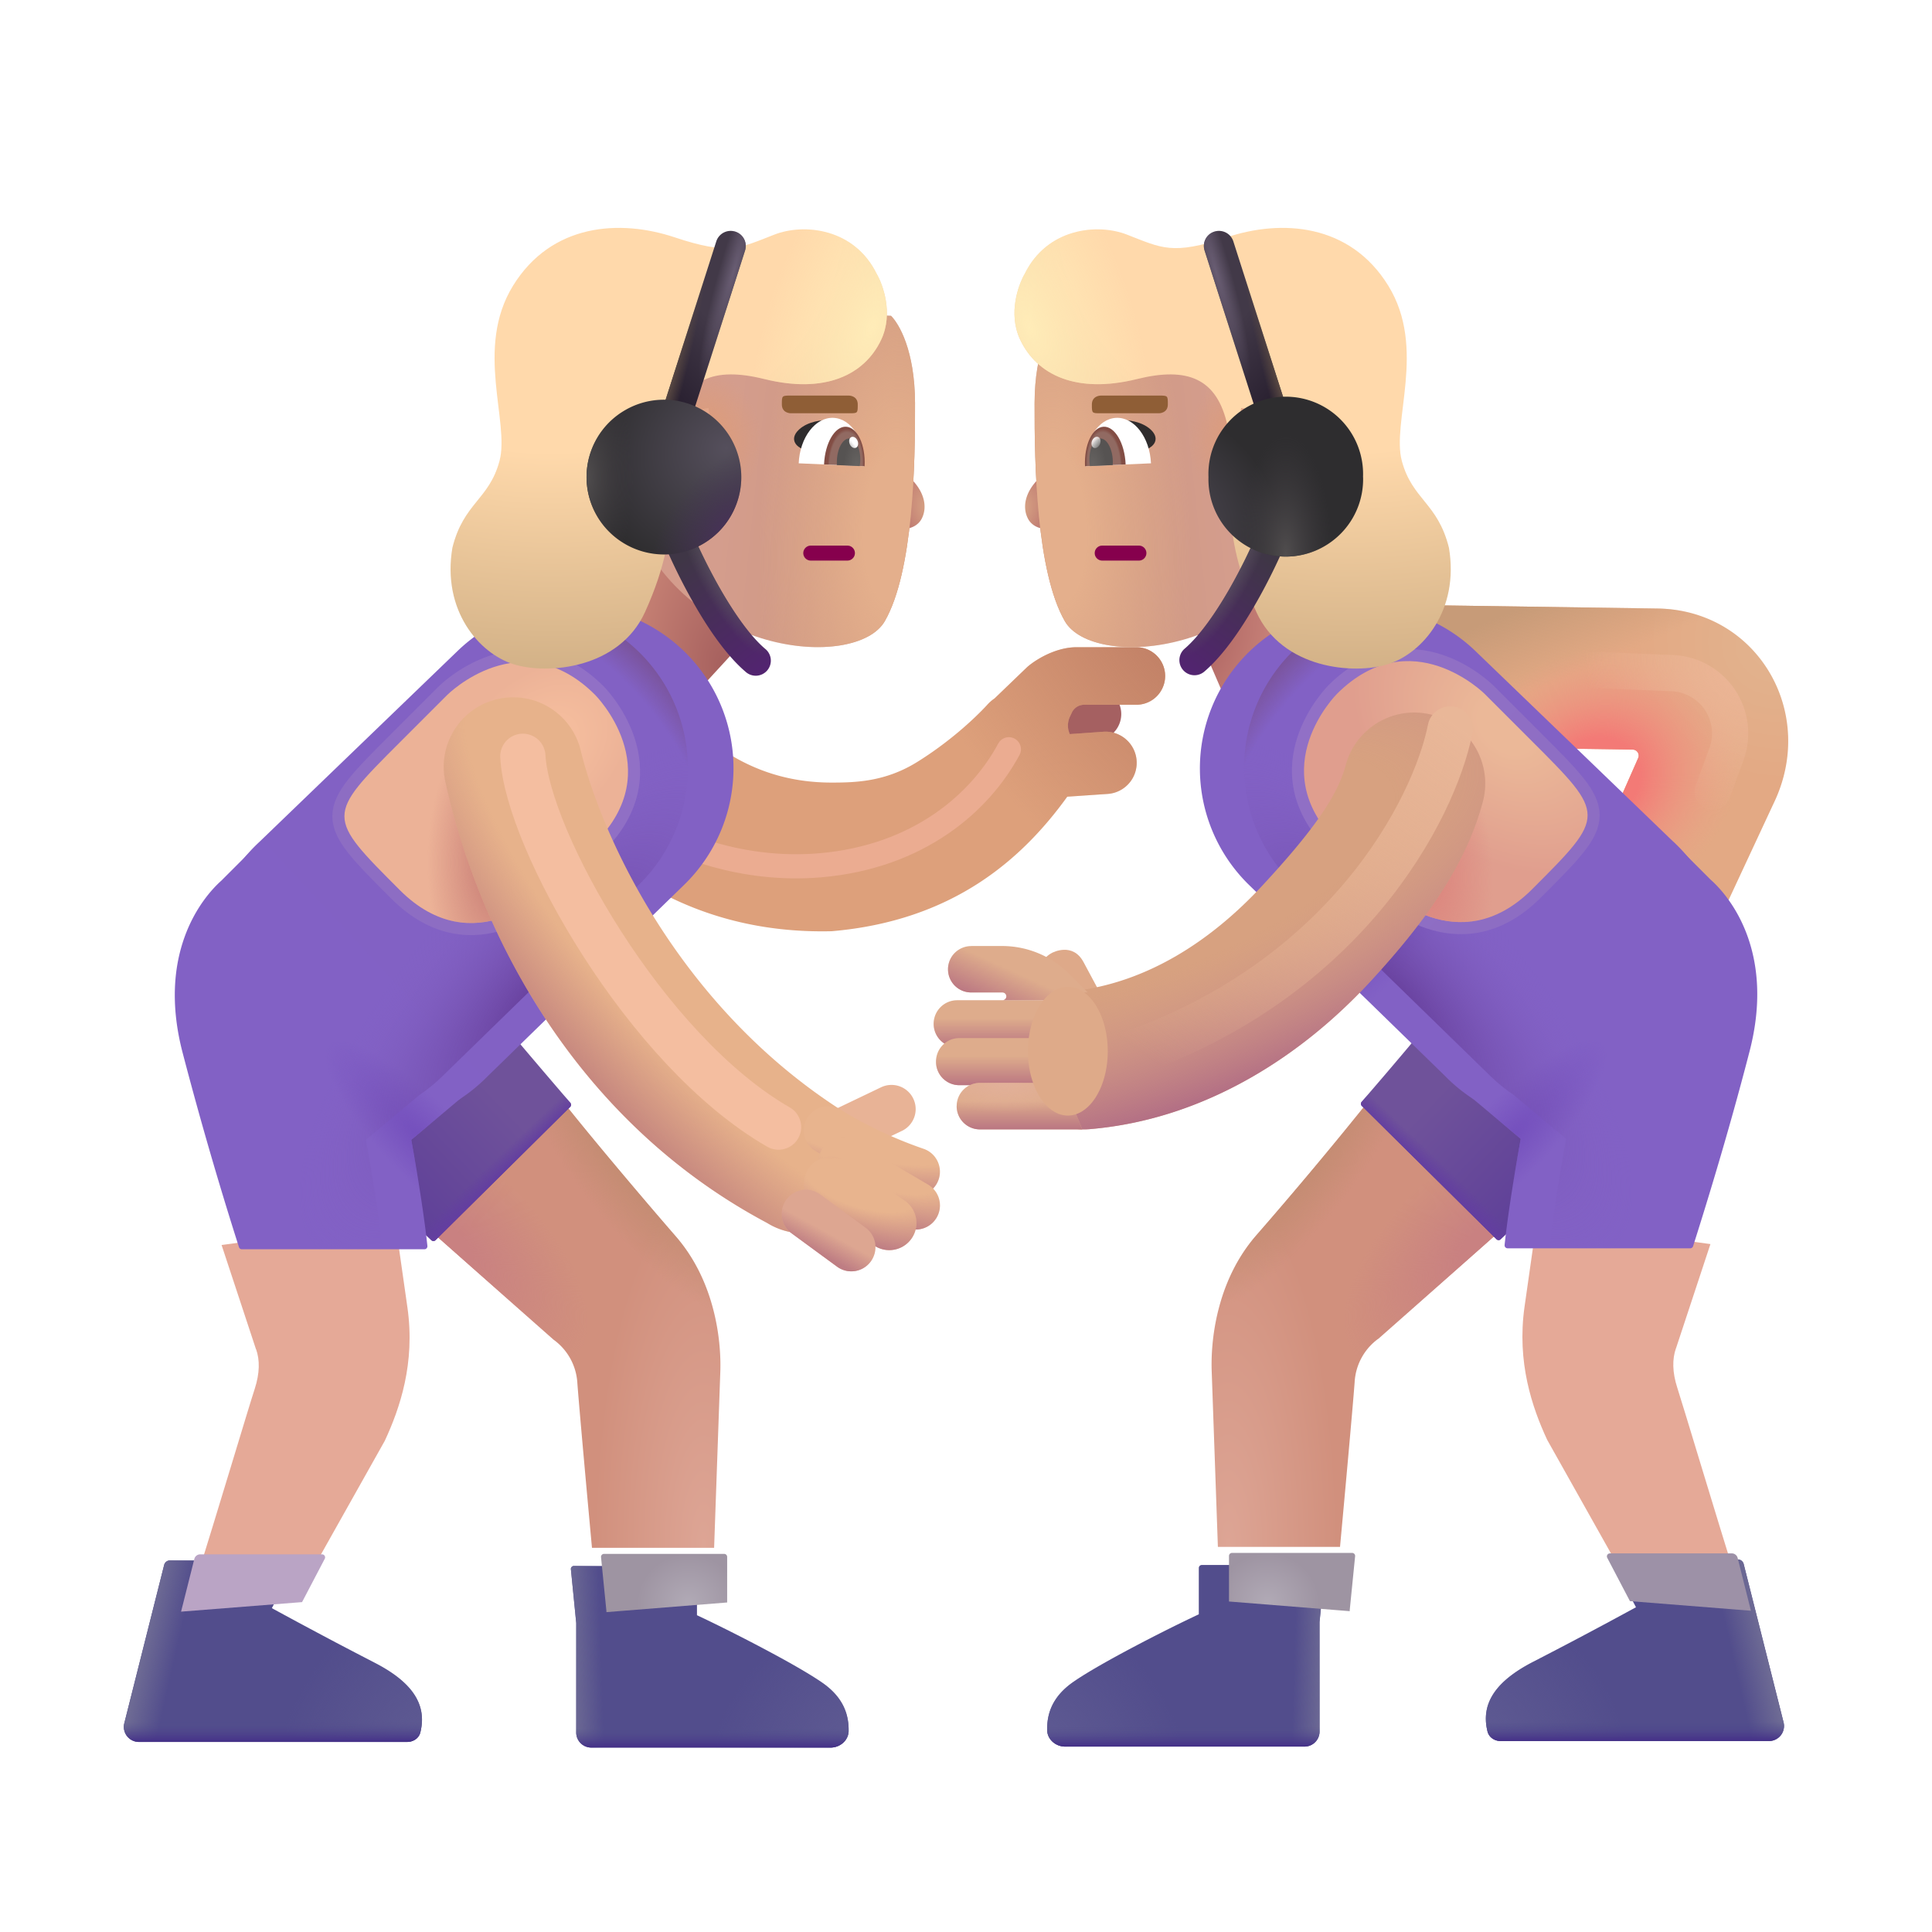 <svg width="32" height="32" fill="none" xmlns="http://www.w3.org/2000/svg"><path transform="rotate(-23.31 19.316 9.307)" fill="url(#a)" d="M19.316 9.307h2.37v3.351h-2.37Z"/><path transform="scale(-1 1) rotate(-42.578 6.291 21.575)" fill="url(#b)" d="M0 0h2.37v3.351H0Z"/><path d="m16.47 11.695-.59.57.297 1.114 1.425-.505-.08-.117a.316.316 0 0 1-.023-.31l.03-.064a.205.205 0 0 1 .185-.118h.42a.437.437 0 0 0 0-.875h-.907c-.333 0-.643.203-.756.305Z" fill="#A56061"/><g filter="url(#c)"><path d="m16.074 11.867.536-.515c.123-.111.461-.332.824-.332h.988a.476.476 0 1 1 0 .953h-.866a.224.224 0 0 0-.202.128l-.033.07a.344.344 0 0 0-.002.288l.557-.039a.516.516 0 0 1 .07 1.03l-.669.046c-.739 1.025-1.884 2.055-3.902 2.228-2.386.057-3.712-1.182-4.258-1.69a9.14 9.14 0 0 0-.108-.101l-.103-.091a1.15 1.15 0 1 1 1.47-1.77c.023.02.077-.012.133-.046.064-.038.132-.078.163-.05.054.047.11.099.17.154.497.455 1.236 1.132 2.533 1.132.391 0 .884-.013 1.408-.336.51-.315.937-.7 1.167-.95a.667.667 0 0 1 .124-.109Z" fill="#DDA07B"/><path d="m16.074 11.867.536-.515c.123-.111.461-.332.824-.332h.988a.476.476 0 1 1 0 .953h-.866a.224.224 0 0 0-.202.128l-.033.07a.344.344 0 0 0-.002.288l.557-.039a.516.516 0 0 1 .07 1.03l-.669.046c-.739 1.025-1.884 2.055-3.902 2.228-2.386.057-3.712-1.182-4.258-1.69a9.14 9.14 0 0 0-.108-.101l-.103-.091a1.15 1.15 0 1 1 1.47-1.77c.023.02.077-.012.133-.046.064-.038.132-.078.163-.05.054.047.11.099.17.154.497.455 1.236 1.132 2.533 1.132.391 0 .884-.013 1.408-.336.51-.315.937-.7 1.167-.95a.667.667 0 0 1 .124-.109Z" fill="url(#d)"/></g><g filter="url(#e)"><path d="M10.804 13.722c.38.25 1.469.722 2.781.61 1.64-.141 2.656-1.047 3.125-1.922" stroke="#EBAC91" stroke-width=".4" stroke-linecap="round"/></g><path d="m9.172 22.192-2.039-1.805 2.156-2.188c.348.45 1.223 1.496 1.903 2.278.67.77.758 1.77.738 2.261l-.102 2.899H9.805c-.068-.735-.211-2.308-.242-2.727a.954.954 0 0 0-.39-.718Z" fill="url(#f)"/><path d="m9.172 22.192-2.039-1.805 2.156-2.188c.348.45 1.223 1.496 1.903 2.278.67.77.758 1.77.738 2.261l-.102 2.899H9.805c-.068-.735-.211-2.308-.242-2.727a.954.954 0 0 0-.39-.718Z" fill="url(#g)"/><path d="m9.172 22.192-2.039-1.805 2.156-2.188c.348.45 1.223 1.496 1.903 2.278.67.77.758 1.77.738 2.261l-.102 2.899H9.805c-.068-.735-.211-2.308-.242-2.727a.954.954 0 0 0-.39-.718Z" fill="url(#h)"/><path d="m7.145 20.542-1.082-1.007-1.149-1.023 3.133-1.906c.244.31 1.015 1.213 1.4 1.66a.05.05 0 0 1-.003.068l-2.23 2.207a.05.05 0 0 1-.07 0Z" fill="url(#i)"/><path d="m7.145 20.542-1.082-1.007-1.149-1.023 3.133-1.906c.244.31 1.015 1.213 1.4 1.66a.05.05 0 0 1-.003.068l-2.23 2.207a.05.05 0 0 1-.07 0Z" fill="url(#j)"/><path d="m7.145 20.542-1.082-1.007-1.149-1.023 3.133-1.906c.244.31 1.015 1.213 1.4 1.66a.05.05 0 0 1-.003.068l-2.23 2.207a.05.05 0 0 1-.07 0Z" fill="url(#k)"/><g filter="url(#l)"><path d="m3.89 22.348-.57-1.727 2.876-.39c.013.093.071.51.203 1.43.13.918-.125 1.663-.375 2.202l-1.22 2.172H2.939c.245-.77.843-2.77.93-3.031.085-.262.085-.48.023-.656Z" fill="#E5A997"/></g><g filter="url(#m)"><path d="M6.826 10.785a2.696 2.696 0 0 1 3.753 3.873l-3.262 3.178a2.71 2.71 0 1 1-3.77-3.892l3.28-3.16Z" fill="#8261C4"/></g><g filter="url(#n)"><path d="m2.928 14.574.664-.664 3.68 3.953-1.21 1.016s.192 1.043.267 1.758a.05.05 0 0 1-.05.055H3.255a.05.05 0 0 1-.047-.035 63.154 63.154 0 0 1-.938-3.239c-.409-1.592.287-2.518.66-2.844Z" fill="#8261C5"/><path d="m2.928 14.574.664-.664 3.68 3.953-1.21 1.016s.192 1.043.267 1.758a.05.05 0 0 1-.05.055H3.255a.05.05 0 0 1-.047-.035 63.154 63.154 0 0 1-.938-3.239c-.409-1.592.287-2.518.66-2.844Z" fill="url(#o)"/></g><path d="M10.647 10.864a2.697 2.697 0 0 0-3.821-.08L3.592 13.91l-.045.034c-.067.064-.13.13-.188.2l-.43.43c-.373.326-1.069 1.252-.66 2.844.372 1.447.778 2.734.938 3.24.003.01.01.02.02.025a.052.052 0 0 0 .027.009h3.025a.05.05 0 0 0 .05-.055c-.074-.715-.268-1.758-.268-1.758l.876-.735c.133-.09.26-.192.38-.308l3.261-3.178a2.696 2.696 0 0 0 .069-3.794Z" fill="url(#p)"/><path d="M10.647 10.864a2.697 2.697 0 0 0-3.821-.08L3.592 13.91l-.045.034c-.067.064-.13.13-.188.2l-.43.43c-.373.326-1.069 1.252-.66 2.844.372 1.447.778 2.734.938 3.24.003.01.01.02.02.025a.052.052 0 0 0 .027.009h3.025a.05.05 0 0 0 .05-.055c-.074-.715-.268-1.758-.268-1.758l.876-.735c.133-.09.26-.192.38-.308l3.261-3.178a2.696 2.696 0 0 0 .069-3.794Z" fill="url(#q)"/><g filter="url(#r)"><path d="m2.919 25.72-.66 2.621a.25.25 0 0 0 .242.311h4.441c.102 0 .196-.06.22-.158.127-.504-.196-.866-.763-1.157a86.272 86.272 0 0 1-1.696-.901l.376-.718a.05.05 0 0 0-.044-.073h-2.02a.1.1 0 0 0-.096.075Z" fill="#524D8C"/><path d="m2.919 25.72-.66 2.621a.25.25 0 0 0 .242.311h4.441c.102 0 .196-.06.22-.158.127-.504-.196-.866-.763-1.157a86.272 86.272 0 0 1-1.696-.901l.376-.718a.05.05 0 0 0-.044-.073h-2.02a.1.1 0 0 0-.096.075Z" fill="url(#s)"/><path d="m2.919 25.72-.66 2.621a.25.25 0 0 0 .242.311h4.441c.102 0 .196-.06.22-.158.127-.504-.196-.866-.763-1.157a86.272 86.272 0 0 1-1.696-.901l.376-.718a.05.05 0 0 0-.044-.073h-2.02a.1.1 0 0 0-.096.075Z" fill="url(#t)"/><path d="m2.919 25.72-.66 2.621a.25.25 0 0 0 .242.311h4.441c.102 0 .196-.06.22-.158.127-.504-.196-.866-.763-1.157a86.272 86.272 0 0 1-1.696-.901l.376-.718a.05.05 0 0 0-.044-.073h-2.02a.1.1 0 0 0-.096.075Z" fill="url(#u)"/></g><g filter="url(#v)"><path d="m4.703 26.436.376-.718a.05.05 0 0 0-.044-.073h-2.02a.1.1 0 0 0-.096.075l-.22.874 2.004-.158Z" fill="#BAA4C5"/></g><g filter="url(#w)"><path d="m9.844 26.582-.088-.89a.05.05 0 0 1 .05-.055h1.988a.05.05 0 0 1 .05.05v.766c.559.262 1.627.807 2.074 1.117.378.262.441.564.438.802-.003.155-.143.273-.298.273h-3.964a.25.25 0 0 1-.25-.25v-1.813Z" fill="#524D8C"/><path d="m9.844 26.582-.088-.89a.05.05 0 0 1 .05-.055h1.988a.05.05 0 0 1 .05.05v.766c.559.262 1.627.807 2.074 1.117.378.262.441.564.438.802-.003.155-.143.273-.298.273h-3.964a.25.25 0 0 1-.25-.25v-1.813Z" fill="url(#x)"/><path d="m9.844 26.582-.088-.89a.05.05 0 0 1 .05-.055h1.988a.05.05 0 0 1 .05.05v.766c.559.262 1.627.807 2.074 1.117.378.262.441.564.438.802-.003.155-.143.273-.298.273h-3.964a.25.25 0 0 1-.25-.25v-1.813Z" fill="url(#y)"/><path d="m9.844 26.582-.088-.89a.05.05 0 0 1 .05-.055h1.988a.05.05 0 0 1 .05.05v.766c.559.262 1.627.807 2.074 1.117.378.262.441.564.438.802-.003.155-.143.273-.298.273h-3.964a.25.25 0 0 1-.25-.25v-1.813Z" fill="url(#z)"/></g><g filter="url(#A)"><path d="M11.844 26.442v-.755a.05.05 0 0 0-.05-.05H9.805a.05.05 0 0 0-.05.055l.089.89v.02l2-.16Z" fill="url(#B)"/></g><g filter="url(#C)"><path transform="rotate(45 8.633 10.285)" stroke="url(#D)" stroke-width=".4" d="M10.365 10.285s1.732 0 1.732 1.732v1.11s0 1.732-1.732 1.732-1.732 0-1.732-1.732v-1.11s0-1.732 1.732-1.732"/></g><path transform="rotate(45 8.633 10.285)" fill="url(#E)" d="M10.365 10.285s1.732 0 1.732 1.732v1.11s0 1.732-1.732 1.732-1.732 0-1.732-1.732v-1.11s0-1.732 1.732-1.732"/><path transform="rotate(45 8.633 10.285)" fill="url(#F)" d="M10.365 10.285s1.732 0 1.732 1.732v1.11s0 1.732-1.732 1.732-1.732 0-1.732-1.732v-1.11s0-1.732 1.732-1.732"/><g filter="url(#G)"><path fill-rule="evenodd" clip-rule="evenodd" d="M15.127 18.347a.4.4 0 0 1-.188.534l-.996.476a.4.4 0 1 1-.346-.721l.996-.477a.4.4 0 0 1 .534.188Z" fill="#E8B396"/></g><path fill-rule="evenodd" clip-rule="evenodd" d="M8.23 11.582a1.15 1.15 0 0 1 1.388.846c.33 1.362 1.57 4.162 4.242 5.912.539.335.765 1.006.43 1.545a1.15 1.15 0 0 1-1.585.37c-3.29-1.75-4.814-4.977-5.323-7.285a1.15 1.15 0 0 1 .847-1.388Z" fill="#E7B28B"/><path fill-rule="evenodd" clip-rule="evenodd" d="M8.23 11.582a1.15 1.15 0 0 1 1.388.846c.33 1.362 1.57 4.162 4.242 5.912.539.335.765 1.006.43 1.545a1.15 1.15 0 0 1-1.585.37c-3.29-1.75-4.814-4.977-5.323-7.285a1.15 1.15 0 0 1 .847-1.388Z" fill="url(#H)"/><path fill-rule="evenodd" clip-rule="evenodd" d="M13.373 18.516a.4.4 0 0 1 .55-.135c.404.245.859.47 1.375.647a.4.4 0 1 1-.26.757 7.868 7.868 0 0 1-1.53-.72.4.4 0 0 1-.135-.55Z" fill="#E8B48E"/><path fill-rule="evenodd" clip-rule="evenodd" d="M13.373 18.516a.4.4 0 0 1 .55-.135c.404.245.859.47 1.375.647a.4.4 0 1 1-.26.757 7.868 7.868 0 0 1-1.53-.72.4.4 0 0 1-.135-.55Z" fill="url(#I)"/><path fill-rule="evenodd" clip-rule="evenodd" d="M13.609 19.047a.4.4 0 0 1 .547-.142l1.215.715a.4.4 0 1 1-.405.69l-1.215-.715a.4.4 0 0 1-.142-.548Z" fill="#E8B48E"/><path fill-rule="evenodd" clip-rule="evenodd" d="M13.609 19.047a.4.4 0 0 1 .547-.142l1.215.715a.4.4 0 1 1-.405.69l-1.215-.715a.4.4 0 0 1-.142-.548Z" fill="url(#J)"/><path fill-rule="evenodd" clip-rule="evenodd" d="M13.393 19.354a.45.45 0 0 1 .624-.121l.973.656a.45.45 0 0 1-.503.746l-.973-.656a.45.45 0 0 1-.121-.625Z" fill="#E8B48E"/><path fill-rule="evenodd" clip-rule="evenodd" d="M13.393 19.354a.45.45 0 0 1 .624-.121l.973.656a.45.45 0 0 1-.503.746l-.973-.656a.45.45 0 0 1-.121-.625Z" fill="url(#K)"/><path fill-rule="evenodd" clip-rule="evenodd" d="M13.025 19.87a.4.4 0 0 1 .56-.087l.746.547a.4.4 0 1 1-.473.645l-.746-.547a.4.4 0 0 1-.087-.559Z" fill="#DDA691"/><path fill-rule="evenodd" clip-rule="evenodd" d="M13.025 19.87a.4.4 0 0 1 .56-.087l.746.547a.4.4 0 1 1-.473.645l-.746-.547a.4.4 0 0 1-.087-.559Z" fill="url(#L)"/><path fill-rule="evenodd" clip-rule="evenodd" d="M27.133 12.556a.1.1 0 0 0-.09-.14l-3.873-.058.035-2.34 4.25.061c1.653.024 2.653 1.726 1.919 3.234l-1.186 2.545-2.062-1.02 1.007-2.282Z" fill="url(#M)"/><path fill-rule="evenodd" clip-rule="evenodd" d="M27.133 12.556a.1.1 0 0 0-.09-.14l-3.873-.058.035-2.34 4.25.061c1.653.024 2.653 1.726 1.919 3.234l-1.186 2.545-2.062-1.02 1.007-2.282Z" fill="url(#N)"/><path fill-rule="evenodd" clip-rule="evenodd" d="M27.133 12.556a.1.1 0 0 0-.09-.14l-3.873-.058.035-2.34 4.25.061c1.653.024 2.653 1.726 1.919 3.234l-1.186 2.545-2.062-1.02 1.007-2.282Z" fill="url(#O)"/><path fill="#DEA989" d="M17.43 15.78s.337-.181.517.156l.3.56s.18.337-.156.518-.337.18-.517-.157l-.3-.56s-.181-.337.156-.518"/><path d="m22.828 22.176 2.039-1.805-2.156-2.187a69.097 69.097 0 0 1-1.903 2.277c-.67.77-.758 1.77-.738 2.262l.102 2.898h2.023c.068-.734.211-2.308.242-2.726a.954.954 0 0 1 .39-.72Z" fill="url(#P)"/><path d="m22.828 22.176 2.039-1.805-2.156-2.187a69.097 69.097 0 0 1-1.903 2.277c-.67.77-.758 1.77-.738 2.262l.102 2.898h2.023c.068-.734.211-2.308.242-2.726a.954.954 0 0 1 .39-.72Z" fill="url(#Q)"/><path d="m22.828 22.176 2.039-1.805-2.156-2.187a69.097 69.097 0 0 1-1.903 2.277c-.67.77-.758 1.77-.738 2.262l.102 2.898h2.023c.068-.734.211-2.308.242-2.726a.954.954 0 0 1 .39-.72Z" fill="url(#R)"/><path d="m24.855 20.526 1.082-1.006 1.149-1.024-3.133-1.906a78.474 78.474 0 0 1-1.4 1.66.05.05 0 0 0 .003.068l2.23 2.207a.05.05 0 0 0 .07.001Z" fill="url(#S)"/><path d="m24.855 20.526 1.082-1.006 1.149-1.024-3.133-1.906a78.474 78.474 0 0 1-1.4 1.66.05.05 0 0 0 .003.068l2.23 2.207a.05.05 0 0 0 .07.001Z" fill="url(#T)"/><path d="m24.855 20.526 1.082-1.006 1.149-1.024-3.133-1.906a78.474 78.474 0 0 1-1.4 1.66.05.05 0 0 0 .003.068l2.23 2.207a.05.05 0 0 0 .07.001Z" fill="url(#U)"/><g filter="url(#V)"><path d="m28.11 22.332.57-1.726-2.876-.391c-.013.094-.071.51-.203 1.43-.13.918.125 1.664.375 2.203l1.22 2.172h1.866c-.245-.771-.844-2.77-.93-3.032-.085-.261-.085-.48-.023-.656Z" fill="#E5A997"/></g><g filter="url(#W)"><path d="M25.174 10.77a2.696 2.696 0 0 0-3.752 3.872l3.261 3.178a2.71 2.71 0 1 0 3.77-3.891l-3.28-3.16Z" fill="#8261C5"/><path d="M25.174 10.77a2.696 2.696 0 0 0-3.752 3.872l3.261 3.178a2.71 2.71 0 1 0 3.77-3.891l-3.28-3.16Z" fill="url(#X)"/></g><g filter="url(#Y)"><path d="m29.072 14.559-.664-.664-3.68 3.953 1.21 1.015s-.192 1.044-.267 1.758a.05.05 0 0 0 .05.055h3.025a.05.05 0 0 0 .047-.035c.16-.505.565-1.791.938-3.238.409-1.592-.287-2.519-.66-2.844Z" fill="#8261C5"/><path d="m29.072 14.559-.664-.664-3.68 3.953 1.21 1.015s-.192 1.044-.267 1.758a.05.05 0 0 0 .05.055h3.025a.05.05 0 0 0 .047-.035c.16-.505.565-1.791.938-3.238.409-1.592-.287-2.519-.66-2.844Z" fill="url(#Z)"/></g><path d="M21.353 10.848a2.697 2.697 0 0 1 3.821-.079l3.234 3.126.045.034c.067.064.13.13.188.2l.43.43c.373.325 1.069 1.252.66 2.844a62.473 62.473 0 0 1-.938 3.239.047.047 0 0 1-.02.026.053.053 0 0 1-.027.008h-3.025a.05.05 0 0 1-.05-.055c.075-.714.268-1.758.268-1.758l-.876-.734a2.72 2.72 0 0 1-.38-.309l-3.261-3.178a2.696 2.696 0 0 1-.069-3.794Z" fill="url(#aa)"/><path d="M21.353 10.848a2.697 2.697 0 0 1 3.821-.079l3.234 3.126.045.034c.067.064.13.13.188.2l.43.43c.373.325 1.069 1.252.66 2.844a62.473 62.473 0 0 1-.938 3.239.047.047 0 0 1-.02.026.053.053 0 0 1-.027.008h-3.025a.05.05 0 0 1-.05-.055c.075-.714.268-1.758.268-1.758l-.876-.734a2.72 2.72 0 0 1-.38-.309l-3.261-3.178a2.696 2.696 0 0 1-.069-3.794Z" fill="url(#ab)"/><g filter="url(#ac)"><path d="m29.081 25.705.66 2.62a.25.25 0 0 1-.242.312h-4.441c-.102 0-.196-.06-.22-.159-.127-.503.196-.866.763-1.157a85.685 85.685 0 0 0 1.696-.9l-.376-.719a.05.05 0 0 1 .044-.073h2.02a.1.1 0 0 1 .096.076Z" fill="#524D8C"/><path d="m29.081 25.705.66 2.62a.25.25 0 0 1-.242.312h-4.441c-.102 0-.196-.06-.22-.159-.127-.503.196-.866.763-1.157a85.685 85.685 0 0 0 1.696-.9l-.376-.719a.05.05 0 0 1 .044-.073h2.02a.1.1 0 0 1 .096.076Z" fill="url(#ad)"/><path d="m29.081 25.705.66 2.62a.25.25 0 0 1-.242.312h-4.441c-.102 0-.196-.06-.22-.159-.127-.503.196-.866.763-1.157a85.685 85.685 0 0 0 1.696-.9l-.376-.719a.05.05 0 0 1 .044-.073h2.02a.1.1 0 0 1 .096.076Z" fill="url(#ae)"/><path d="m29.081 25.705.66 2.62a.25.25 0 0 1-.242.312h-4.441c-.102 0-.196-.06-.22-.159-.127-.503.196-.866.763-1.157a85.685 85.685 0 0 0 1.696-.9l-.376-.719a.05.05 0 0 1 .044-.073h2.02a.1.1 0 0 1 .096.076Z" fill="url(#af)"/></g><g filter="url(#ag)"><path d="m27.297 26.42-.376-.718a.05.05 0 0 1 .044-.073h2.02a.1.1 0 0 1 .096.076l.22.874-2.004-.159Z" fill="#9D91A7"/></g><g filter="url(#ah)"><path d="m22.156 26.566.088-.89a.05.05 0 0 0-.05-.055h-1.988a.05.05 0 0 0-.05.05v.767c-.559.261-1.627.807-2.074 1.117-.378.261-.441.563-.438.801.003.155.143.273.298.273h3.964a.25.25 0 0 0 .25-.25v-1.813Z" fill="#524D8C"/><path d="m22.156 26.566.088-.89a.05.05 0 0 0-.05-.055h-1.988a.05.05 0 0 0-.05.05v.767c-.559.261-1.627.807-2.074 1.117-.378.261-.441.563-.438.801.003.155.143.273.298.273h3.964a.25.25 0 0 0 .25-.25v-1.813Z" fill="url(#ai)"/><path d="m22.156 26.566.088-.89a.05.05 0 0 0-.05-.055h-1.988a.05.05 0 0 0-.05.05v.767c-.559.261-1.627.807-2.074 1.117-.378.261-.441.563-.438.801.003.155.143.273.298.273h3.964a.25.25 0 0 0 .25-.25v-1.813Z" fill="url(#aj)"/><path d="m22.156 26.566.088-.89a.05.05 0 0 0-.05-.055h-1.988a.05.05 0 0 0-.05.05v.767c-.559.261-1.627.807-2.074 1.117-.378.261-.441.563-.438.801.003.155.143.273.298.273h3.964a.25.25 0 0 0 .25-.25v-1.813Z" fill="url(#ak)"/></g><g filter="url(#al)"><path d="M20.156 26.427v-.756a.05.05 0 0 1 .05-.05h1.989a.05.05 0 0 1 .05.055l-.089.89v.02l-2-.16Z" fill="url(#am)"/></g><g filter="url(#an)"><path transform="scale(-1 1) rotate(45 -24.08 -23.072)" stroke="url(#ao)" stroke-width=".4" d="M1.732 0s1.732 0 1.732 1.732v1.11s0 1.732-1.732 1.732S0 4.574 0 2.842v-1.11S0 0 1.732 0"/></g><path transform="scale(-1 1) rotate(45 -24.08 -23.072)" fill="url(#ap)" d="M1.732 0s1.732 0 1.732 1.732v1.11s0 1.732-1.732 1.732S0 4.574 0 2.842v-1.11S0 0 1.732 0"/><path transform="scale(-1 1) rotate(45 -24.08 -23.072)" fill="url(#aq)" d="M1.732 0s1.732 0 1.732 1.732v1.11s0 1.732-1.732 1.732S0 4.574 0 2.842v-1.11S0 0 1.732 0"/><path fill-rule="evenodd" clip-rule="evenodd" d="M23.727 11.842c.627.167 1 .811.833 1.438-.25.937-.826 1.86-1.893 3.008-1.075 1.158-2.67 2.249-4.615 2.414a1.175 1.175 0 0 1-1.27-1.072c-.055-.646.363-1.161 1.01-1.216 1.206-.142 2.261-.825 3.112-1.741.859-.925 1.253-1.501 1.385-1.998.167-.627.811-1 1.438-.833Z" fill="#D7A180"/><path fill-rule="evenodd" clip-rule="evenodd" d="M23.727 11.842c.627.167 1 .811.833 1.438-.25.937-.826 1.86-1.893 3.008-1.075 1.158-2.67 2.249-4.615 2.414a1.175 1.175 0 0 1-1.27-1.072c-.055-.646.363-1.161 1.01-1.216 1.206-.142 2.261-.825 3.112-1.741.859-.925 1.253-1.501 1.385-1.998.167-.627.811-1 1.438-.833Z" fill="url(#ar)"/><path d="M15.464 16.957a.39.39 0 0 1 .39-.39h2.032v.78h-2.032a.39.39 0 0 1-.39-.39Z" fill="#DEAC8C"/><path d="M15.464 16.957a.39.39 0 0 1 .39-.39h2.032v.78h-2.032a.39.39 0 0 1-.39-.39Z" fill="url(#as)"/><path d="M15.503 17.584c0-.215.172-.39.384-.39h1.999v.78h-2a.387.387 0 0 1-.383-.39Z" fill="#DEAC8C"/><path d="M15.503 17.584c0-.215.172-.39.384-.39h1.999v.78h-2a.387.387 0 0 1-.383-.39Z" fill="url(#at)"/><path d="M15.846 18.32c0-.212.173-.384.386-.384h1.385l.308.77H16.23a.385.385 0 0 1-.385-.385Z" fill="#DEAC8C"/><path d="M15.846 18.32c0-.212.173-.384.386-.384h1.385l.308.77H16.23a.385.385 0 0 1-.385-.385Z" fill="url(#au)"/><path d="M15.846 18.32c0-.212.173-.384.386-.384h1.385l.308.77H16.23a.385.385 0 0 1-.385-.385Z" fill="url(#av)"/><path d="M16.086 15.67a.384.384 0 1 0 0 .768h.518a.064.064 0 1 1 0 .129h1.158v-.13h.254l-.31-.309a1.568 1.568 0 0 0-1.108-.459h-.512Z" fill="#DEAC8C"/><path d="M16.086 15.67a.384.384 0 1 0 0 .768h.518a.064.064 0 1 1 0 .129h1.158v-.13h.254l-.31-.309a1.568 1.568 0 0 0-1.108-.459h-.512Z" fill="url(#aw)"/><g filter="url(#ax)"><path d="M8.66 12.527c.073 1.376 2.032 4.876 4.235 6.141" stroke="#F4BEA0" stroke-width=".75" stroke-linecap="round"/></g><g filter="url(#ay)"><path d="M24.02 12.074c-.26 1.313-1.738 4.244-5.563 5.47" stroke="url(#az)" stroke-width=".75" stroke-linecap="round"/></g><g filter="url(#aA)"><path d="M26.406 10.796a.3.3 0 1 0-.024.6l.024-.6Zm1.29.353.013-.3-.012.3Zm.899 1.343.282.103-.282-.103Zm-.514.532a.3.3 0 0 0 .563.206l-.563-.206Zm-1.7-1.628 1.303.053.025-.6-1.303-.053-.024.6Zm1.932.993-.232.635.563.206.233-.635-.564-.206Zm-.629-.94a.7.7 0 0 1 .63.94l.563.206a1.3 1.3 0 0 0-1.168-1.746l-.025.6Z" fill="url(#aB)"/></g><g filter="url(#aC)"><path fill="#DEAA89" d="M17.026 17.411a.661 1.066 0 1 0 1.322 0 .661 1.066 0 1 0-1.322 0"/></g><path d="M15.104 7.944a1.102 1.102 0 0 1-.26-.514l-.197-.008-.055 1.232c.23.16.567.152.677-.068.094-.189.04-.431-.165-.642Z" fill="url(#aD)"/><g filter="url(#aE)"><path d="M14.906 6.877c-.003-.88-.268-1.316-.397-1.446l-4.09-.182-.223 3.463c.846 2.368 3.74 2.597 4.21 1.775.47-.822.504-2.592.5-3.61Z" fill="url(#aF)"/><path d="M14.906 6.877c-.003-.88-.268-1.316-.397-1.446l-4.09-.182-.223 3.463c.846 2.368 3.74 2.597 4.21 1.775.47-.822.504-2.592.5-3.61Z" fill="url(#aG)"/><path d="M14.906 6.877c-.003-.88-.268-1.316-.397-1.446l-4.09-.182-.223 3.463c.846 2.368 3.74 2.597 4.21 1.775.47-.822.504-2.592.5-3.61Z" fill="url(#aH)"/><path d="M14.906 6.877c-.003-.88-.268-1.316-.397-1.446l-4.09-.182-.223 3.463c.846 2.368 3.74 2.597 4.21 1.775.47-.822.504-2.592.5-3.61Z" fill="url(#aI)"/></g><g filter="url(#aJ)"><path d="M14.995 5.427c.208-.44.023-.925-.075-1.092-.37-.755-1.202-.84-1.692-.65-.576.223-.75.347-1.653.046-.905-.302-2.04-.233-2.678.802-.638 1.036-.05 2.259-.224 2.903-.174.644-.593.69-.78 1.436-.175 1.039.441 1.748 1.008 1.928.566.18 1.755.078 2.183-.863.7-1.541.305-2.303.477-3.084.172-.782.653-.984 1.501-.774.999.246 1.656-.065 1.933-.652Z" fill="url(#aK)"/><path d="M14.995 5.427c.208-.44.023-.925-.075-1.092-.37-.755-1.202-.84-1.692-.65-.576.223-.75.347-1.653.046-.905-.302-2.04-.233-2.678.802-.638 1.036-.05 2.259-.224 2.903-.174.644-.593.69-.78 1.436-.175 1.039.441 1.748 1.008 1.928.566.18 1.755.078 2.183-.863.7-1.541.305-2.303.477-3.084.172-.782.653-.984 1.501-.774.999.246 1.656-.065 1.933-.652Z" fill="url(#aL)"/></g><path d="m11.883 8.347-.148-1.587a.797.797 0 0 0 .149 1.587Z" fill="url(#aM)"/><path d="m11.883 8.347-.148-1.587a.797.797 0 0 0 .149 1.587Z" fill="url(#aN)"/><path d="m11.883 8.347-.148-1.587a.797.797 0 0 0 .149 1.587Z" fill="url(#aO)"/><path d="M13.236 7.113c.15-.137.39-.16.491-.154l-.354.497c-.161-.016-.325-.171-.137-.343Z" fill="#2F2C2D"/><path d="m14.312 7.722-1.083-.048c.019-.43.277-.767.576-.753.299.013.526.372.507.8Z" fill="#fff"/><path d="M13.649 7.692v-.004c.016-.351.179-.629.364-.62.186.008.324.299.308.65v.004l-.672-.03Z" fill="url(#aP)"/><path d="M13.862 7.703a.7.7 0 0 1 0-.08c.008-.203.102-.365.209-.36.107.005.186.174.177.378a.711.711 0 0 1-.009.079l-.377-.017Z" fill="url(#aQ)"/><path transform="scale(-1 1) rotate(22.056 -25.87 -32.61)" fill="url(#aR)" d="M-.07 0a.07.096 0 1 0 .14 0 .07.096 0 1 0-.14 0"/><path d="m11.678 8.348-.218-1.575a.795.795 0 0 0 .218 1.575Z" fill="url(#aS)"/><path d="m11.678 8.348-.218-1.575a.795.795 0 0 0 .218 1.575Z" fill="url(#aT)"/><path d="m11.678 8.348-.218-1.575a.795.795 0 0 0 .218 1.575Z" fill="url(#aU)"/><path d="m11.674 8.353-.218-1.576a.796.796 0 0 0 .218 1.576Z" fill="url(#aV)"/><path d="m11.674 8.353-.218-1.576a.796.796 0 0 0 .218 1.576Z" fill="url(#aW)"/><path d="m11.674 8.353-.218-1.576a.796.796 0 0 0 .218 1.576Z" fill="url(#aX)"/><path d="m11.678 8.338-.218-1.574a.795.795 0 0 0 .218 1.574Z" fill="url(#aY)"/><path d="m11.678 8.338-.218-1.574a.795.795 0 0 0 .218 1.574Z" fill="url(#aZ)"/><path d="m11.678 8.338-.218-1.574a.795.795 0 0 0 .218 1.574Z" fill="url(#ba)"/><path fill-rule="evenodd" clip-rule="evenodd" d="M12.178 3.836a.25.25 0 0 1 .162.315l-.95 2.968a.25.25 0 0 1-.476-.152l.95-2.969a.25.25 0 0 1 .314-.162Z" fill="url(#bb)"/><path fill-rule="evenodd" clip-rule="evenodd" d="M12.178 3.836a.25.25 0 0 1 .162.315l-.95 2.968a.25.25 0 0 1-.476-.152l.95-2.969a.25.25 0 0 1 .314-.162Z" fill="url(#bc)"/><path fill-rule="evenodd" clip-rule="evenodd" d="M12.178 3.836a.25.25 0 0 1 .162.315l-.95 2.968a.25.25 0 0 1-.476-.152l.95-2.969a.25.25 0 0 1 .314-.162Z" fill="url(#bd)"/><path fill-rule="evenodd" clip-rule="evenodd" d="M11.102 8.593a.25.25 0 0 1 .325.137c.1.247.285.646.511 1.039.23.398.488.766.732.975a.25.25 0 1 1-.324.38c-.312-.267-.606-.697-.841-1.106a9.537 9.537 0 0 1-.541-1.1.25.25 0 0 1 .138-.325Z" fill="url(#be)"/><path fill-rule="evenodd" clip-rule="evenodd" d="M11.102 8.593a.25.25 0 0 1 .325.137c.1.247.285.646.511 1.039.23.398.488.766.732.975a.25.25 0 1 1-.324.38c-.312-.267-.606-.697-.841-1.106a9.537 9.537 0 0 1-.541-1.1.25.25 0 0 1 .138-.325Z" fill="url(#bf)"/><path fill="url(#bg)" d="M9.715 7.902a1.281 1.281 0 1 0 2.563 0 1.281 1.281 0 1 0-2.563 0"/><path fill="url(#bh)" d="M9.715 7.902a1.281 1.281 0 1 0 2.563 0 1.281 1.281 0 1 0-2.563 0"/><path fill="url(#bi)" d="M9.715 7.902a1.281 1.281 0 1 0 2.563 0 1.281 1.281 0 1 0-2.563 0"/><g filter="url(#bj)"><path fill="#8F5E36" d="M13.096 6.652h.965s.146 0 .146.147 0 .146-.146.146h-.965s-.146 0-.146-.146 0-.147.146-.147"/></g><path d="M13.305 9.161c0-.068.056-.124.124-.124h.607a.124.124 0 0 1 0 .248h-.607a.124.124 0 0 1-.124-.124Z" fill="#86004D"/><path d="M17.188 7.944a1.1 1.1 0 0 0 .26-.514l.197-.008.055 1.232c-.229.16-.566.152-.676-.068-.095-.189-.041-.431.164-.642Z" fill="url(#bk)"/><g filter="url(#bl)"><path d="M17.386 6.877c.003-.88.269-1.316.397-1.446l4.09-.182.223 3.463c-.846 2.368-3.74 2.597-4.21 1.775-.47-.822-.503-2.592-.5-3.61Z" fill="url(#bm)"/><path d="M17.386 6.877c.003-.88.269-1.316.397-1.446l4.09-.182.223 3.463c-.846 2.368-3.74 2.597-4.21 1.775-.47-.822-.503-2.592-.5-3.61Z" fill="url(#bn)"/><path d="M17.386 6.877c.003-.88.269-1.316.397-1.446l4.09-.182.223 3.463c-.846 2.368-3.74 2.597-4.21 1.775-.47-.822-.503-2.592-.5-3.61Z" fill="url(#bo)"/><path d="M17.386 6.877c.003-.88.269-1.316.397-1.446l4.09-.182.223 3.463c-.846 2.368-3.74 2.597-4.21 1.775-.47-.822-.503-2.592-.5-3.61Z" fill="url(#bp)"/></g><g filter="url(#bq)"><path d="M17.298 5.427c-.209-.44-.023-.925.075-1.092.37-.755 1.201-.84 1.691-.65.576.223.75.347 1.654.046.904-.302 2.04-.233 2.677.802.638 1.036.05 2.259.224 2.903.175.644.593.69.78 1.436.175 1.039-.44 1.748-1.007 1.928-.567.18-1.755.078-2.183-.863-.7-1.541-.305-2.303-.477-3.084-.172-.782-.653-.984-1.502-.774-.998.246-1.655-.065-1.932-.652Z" fill="url(#br)"/><path d="M17.298 5.427c-.209-.44-.023-.925.075-1.092.37-.755 1.201-.84 1.691-.65.576.223.75.347 1.654.046.904-.302 2.04-.233 2.677.802.638 1.036.05 2.259.224 2.903.175.644.593.69.78 1.436.175 1.039-.44 1.748-1.007 1.928-.567.18-1.755.078-2.183-.863-.7-1.541-.305-2.303-.477-3.084-.172-.782-.653-.984-1.502-.774-.998.246-1.655-.065-1.932-.652Z" fill="url(#bs)"/></g><path d="m20.409 8.347.148-1.587a.797.797 0 0 1-.148 1.587Z" fill="url(#bt)"/><path d="m20.409 8.347.148-1.587a.797.797 0 0 1-.148 1.587Z" fill="url(#bu)"/><path d="m20.409 8.347.148-1.587a.797.797 0 0 1-.148 1.587Z" fill="url(#bv)"/><path d="M19.057 7.113c-.15-.137-.39-.16-.492-.154l.355.497c.16-.016.324-.171.137-.343Z" fill="#2F2C2D"/><path d="m17.98 7.722 1.084-.048c-.02-.43-.277-.767-.576-.753-.3.013-.526.372-.507.8Z" fill="#fff"/><path d="M18.644 7.692v-.004c-.016-.351-.18-.629-.365-.62-.185.008-.323.299-.308.65v.004l.673-.03Z" fill="url(#bw)"/><path d="M18.43 7.703a.7.7 0 0 0 .001-.08c-.009-.203-.103-.365-.21-.36-.106.005-.185.174-.176.378a.712.712 0 0 0 .008.079l.377-.017Z" fill="url(#bx)"/><path transform="rotate(22.056 18.154 7.328)" fill="url(#by)" d="M18.083 7.328a.07.096 0 1 0 .141 0 .07.096 0 1 0-.141 0"/><path d="m20.614 8.348.219-1.575a.795.795 0 0 1-.218 1.575Z" fill="url(#bz)"/><path d="m20.614 8.348.219-1.575a.795.795 0 0 1-.218 1.575Z" fill="url(#bA)"/><path d="m20.614 8.348.219-1.575a.795.795 0 0 1-.218 1.575Z" fill="url(#bB)"/><path d="m20.618 8.353.219-1.576a.796.796 0 0 1-.219 1.576Z" fill="url(#bC)"/><path d="m20.618 8.353.219-1.576a.796.796 0 0 1-.219 1.576Z" fill="url(#bD)"/><path d="m20.618 8.353.219-1.576a.796.796 0 0 1-.219 1.576Z" fill="url(#bE)"/><path d="m20.614 8.338.219-1.574a.795.795 0 0 1-.218 1.574Z" fill="url(#bF)"/><path d="m20.614 8.338.219-1.574a.795.795 0 0 1-.218 1.574Z" fill="url(#bG)"/><path d="m20.614 8.338.219-1.574a.795.795 0 0 1-.218 1.574Z" fill="url(#bH)"/><path fill-rule="evenodd" clip-rule="evenodd" d="M20.114 3.836a.25.25 0 0 0-.162.315l.95 2.968a.25.25 0 0 0 .476-.152l-.95-2.969a.25.25 0 0 0-.314-.162Z" fill="url(#bI)"/><path fill-rule="evenodd" clip-rule="evenodd" d="M20.114 3.836a.25.25 0 0 0-.162.315l.95 2.968a.25.25 0 0 0 .476-.152l-.95-2.969a.25.25 0 0 0-.314-.162Z" fill="url(#bJ)"/><path fill-rule="evenodd" clip-rule="evenodd" d="M20.114 3.836a.25.25 0 0 0-.162.315l.95 2.968a.25.25 0 0 0 .476-.152l-.95-2.969a.25.25 0 0 0-.314-.162Z" fill="url(#bK)"/><path fill-rule="evenodd" clip-rule="evenodd" d="M21.19 8.593a.25.25 0 0 0-.325.137 9.05 9.05 0 0 1-.51 1.039c-.23.398-.489.766-.733.975a.25.25 0 1 0 .325.38c.312-.267.605-.697.84-1.106.24-.415.434-.834.541-1.1a.25.25 0 0 0-.137-.325Z" fill="url(#bL)"/><path fill-rule="evenodd" clip-rule="evenodd" d="M21.19 8.593a.25.25 0 0 0-.325.137 9.05 9.05 0 0 1-.51 1.039c-.23.398-.489.766-.733.975a.25.25 0 1 0 .325.38c.312-.267.605-.697.84-1.106.24-.415.434-.834.541-1.1a.25.25 0 0 0-.137-.325Z" fill="url(#bM)"/><path transform="matrix(-1 0 0 1 21.296 7.902)" fill="url(#bN)" d="M-1.281 0A1.281 1.281 0 1 0 1.28 0 1.281 1.281 0 1 0-1.28 0"/><path transform="matrix(-1 0 0 1 21.296 7.902)" fill="url(#bO)" d="M-1.281 0A1.281 1.281 0 1 0 1.28 0 1.281 1.281 0 1 0-1.28 0"/><path transform="matrix(-1 0 0 1 21.296 7.902)" fill="url(#bP)" d="M-1.281 0A1.281 1.281 0 1 0 1.28 0 1.281 1.281 0 1 0-1.28 0"/><g filter="url(#bQ)"><path fill="#8F5E36" d="M19.197 6.652h-.965s-.147 0-.147.147 0 .146.147.146h.965s.146 0 .146-.146 0-.147-.146-.147"/></g><path d="M18.988 9.161a.124.124 0 0 0-.125-.124h-.607a.124.124 0 0 0 0 .248h.607a.124.124 0 0 0 .125-.124Z" fill="#86004D"/><defs><radialGradient id="a" cx="0" cy="0" r="1" gradientUnits="userSpaceOnUse" gradientTransform="matrix(1.386 1.363 -2.281 2.32 19.282 10.758)"><stop stop-color="#AD6361"/><stop offset="1" stop-color="#D99688"/></radialGradient><radialGradient id="b" cx="0" cy="0" r="1" gradientUnits="userSpaceOnUse" gradientTransform="matrix(1.386 1.363 -2.281 2.32 -.033 1.45)"><stop stop-color="#A6605E"/><stop offset=".919" stop-color="#CC8778"/></radialGradient><radialGradient id="d" cx="0" cy="0" r="1" gradientUnits="userSpaceOnUse" gradientTransform="matrix(-2.711 2.353 -5.204 -5.995 18.899 11.02)"><stop stop-color="#C18066"/><stop offset="1" stop-color="#C18066" stop-opacity="0"/></radialGradient><radialGradient id="f" cx="0" cy="0" r="1" gradientUnits="userSpaceOnUse" gradientTransform="matrix(0 -5.969 1.812 0 11.656 25.637)"><stop stop-color="#DDA595"/><stop offset="1" stop-color="#D1907D"/></radialGradient><radialGradient id="g" cx="0" cy="0" r="1" gradientUnits="userSpaceOnUse" gradientTransform="matrix(2.142 1.875 -.943 1.077 7.39 20.606)"><stop offset=".188" stop-color="#C98181"/><stop offset="1" stop-color="#C98181" stop-opacity="0"/></radialGradient><radialGradient id="h" cx="0" cy="0" r="1" gradientUnits="userSpaceOnUse" gradientTransform="rotate(144.26 2.221 11.141) scale(1.231 3.498)"><stop offset=".278" stop-color="#C18B70"/><stop offset="1" stop-color="#C18B70" stop-opacity="0"/></radialGradient><radialGradient id="o" cx="0" cy="0" r="1" gradientUnits="userSpaceOnUse" gradientTransform="rotate(-134.195 7.115 8.123) scale(2.212 .641)"><stop stop-color="#744FBD"/><stop offset="1" stop-color="#744FBD" stop-opacity="0"/></radialGradient><radialGradient id="p" cx="0" cy="0" r="1" gradientUnits="userSpaceOnUse" gradientTransform="matrix(-3.608 4.125 -1.57 -1.373 8.893 16.567)"><stop stop-color="#653D99"/><stop offset="1" stop-color="#8362C5" stop-opacity="0"/></radialGradient><radialGradient id="q" cx="0" cy="0" r="1" gradientUnits="userSpaceOnUse" gradientTransform="matrix(6.969 -7.188 5.679 5.507 3.781 17.918)"><stop offset=".93" stop-color="#774F8D" stop-opacity="0"/><stop offset="1" stop-color="#774F8D"/></radialGradient><radialGradient id="t" cx="0" cy="0" r="1" gradientUnits="userSpaceOnUse" gradientTransform="rotate(-144.397 8.195 13.172) scale(2.174 2.91)"><stop stop-color="#5E5A92"/><stop offset="1" stop-color="#5E5A92" stop-opacity="0"/></radialGradient><radialGradient id="y" cx="0" cy="0" r="1" gradientUnits="userSpaceOnUse" gradientTransform="matrix(-1.646 -1.266 1.73 -2.25 14.356 28.645)"><stop stop-color="#5E5A92"/><stop offset="1" stop-color="#5E5A92" stop-opacity="0"/></radialGradient><radialGradient id="B" cx="0" cy="0" r="1" gradientUnits="userSpaceOnUse" gradientTransform="matrix(0 -.828 .852 0 11.203 26.465)"><stop stop-color="#B1AAB6"/><stop offset="1" stop-color="#9E94A2"/></radialGradient><radialGradient id="E" cx="0" cy="0" r="1" gradientUnits="userSpaceOnUse" gradientTransform="matrix(-.055 1.735 -1.202 -.038 10.37 11.564)"><stop offset=".158" stop-color="#F7C09F"/><stop offset="1" stop-color="#ECB297"/></radialGradient><radialGradient id="F" cx="0" cy="0" r="1" gradientUnits="userSpaceOnUse" gradientTransform="rotate(45 -10.574 20.198) scale(2.381 1.162)"><stop stop-color="#C57872"/><stop offset="1" stop-color="#C57872" stop-opacity="0"/></radialGradient><radialGradient id="H" cx="0" cy="0" r="1" gradientUnits="userSpaceOnUse" gradientTransform="rotate(137.121 3 10.274) scale(3.582 11.084)"><stop offset=".56" stop-color="#BC7A7B" stop-opacity="0"/><stop offset="1" stop-color="#BC7A7B"/></radialGradient><radialGradient id="I" cx="0" cy="0" r="1" gradientUnits="userSpaceOnUse" gradientTransform="matrix(-.242 1.086 -3.516 -.784 14.395 18.67)"><stop offset=".472" stop-color="#BC7A83" stop-opacity="0"/><stop offset="1" stop-color="#BC7A83"/></radialGradient><radialGradient id="J" cx="0" cy="0" r="1" gradientUnits="userSpaceOnUse" gradientTransform="matrix(-.304 .897 -2.624 -.89 14.56 19.319)"><stop offset=".369" stop-color="#BC7A83" stop-opacity="0"/><stop offset="1" stop-color="#BC7A83"/></radialGradient><radialGradient id="K" cx="0" cy="0" r="1" gradientUnits="userSpaceOnUse" gradientTransform="matrix(-.283 .922 -2.485 -.763 14.252 19.637)"><stop offset=".369" stop-color="#BC7A83" stop-opacity="0"/><stop offset="1" stop-color="#BC7A83"/></radialGradient><radialGradient id="M" cx="0" cy="0" r="1" gradientUnits="userSpaceOnUse" gradientTransform="matrix(-1.375 1.625 -1.795 -1.519 29.313 10.73)"><stop stop-color="#E2B38E"/><stop offset="1" stop-color="#E3A984"/></radialGradient><radialGradient id="N" cx="0" cy="0" r="1" gradientUnits="userSpaceOnUse" gradientTransform="matrix(2.122 -1.332 1.133 1.805 26.394 12.938)"><stop offset=".319" stop-color="#F37A76"/><stop offset="1" stop-color="#F09C86" stop-opacity="0"/></radialGradient><radialGradient id="P" cx="0" cy="0" r="1" gradientUnits="userSpaceOnUse" gradientTransform="matrix(0 -5.969 1.812 0 20.343 25.621)"><stop stop-color="#DDA595"/><stop offset="1" stop-color="#D1907D"/></radialGradient><radialGradient id="Q" cx="0" cy="0" r="1" gradientUnits="userSpaceOnUse" gradientTransform="matrix(-2.142 1.875 -.943 -1.077 24.61 20.59)"><stop offset=".188" stop-color="#C98181"/><stop offset="1" stop-color="#C98181" stop-opacity="0"/></radialGradient><radialGradient id="R" cx="0" cy="0" r="1" gradientUnits="userSpaceOnUse" gradientTransform="matrix(.999 .719 -2.043 2.839 21.468 18.871)"><stop offset=".278" stop-color="#C18B70"/><stop offset="1" stop-color="#C18B70" stop-opacity="0"/></radialGradient><radialGradient id="X" cx="0" cy="0" r="1" gradientUnits="userSpaceOnUse" gradientTransform="matrix(2.609 -2.005 .562 .731 22.336 16.307)"><stop stop-color="#744FBD"/><stop offset="1" stop-color="#744FBD" stop-opacity="0"/></radialGradient><radialGradient id="Z" cx="0" cy="0" r="1" gradientUnits="userSpaceOnUse" gradientTransform="rotate(-45.805 35.21 -21.04) scale(2.212 .641)"><stop stop-color="#744FBD"/><stop offset="1" stop-color="#744FBD" stop-opacity="0"/></radialGradient><radialGradient id="aa" cx="0" cy="0" r="1" gradientUnits="userSpaceOnUse" gradientTransform="matrix(3.608 4.125 -1.57 1.373 23.107 16.551)"><stop stop-color="#653D99"/><stop offset="1" stop-color="#8362C5" stop-opacity="0"/></radialGradient><radialGradient id="ab" cx="0" cy="0" r="1" gradientUnits="userSpaceOnUse" gradientTransform="matrix(-6.969 -7.187 5.679 -5.507 28.218 17.902)"><stop offset=".93" stop-color="#774F8D" stop-opacity="0"/><stop offset="1" stop-color="#774F8D"/></radialGradient><radialGradient id="ae" cx="0" cy="0" r="1" gradientUnits="userSpaceOnUse" gradientTransform="matrix(1.768 -1.266 1.694 2.366 24.81 28.637)"><stop stop-color="#5E5A92"/><stop offset="1" stop-color="#5E5A92" stop-opacity="0"/></radialGradient><radialGradient id="aj" cx="0" cy="0" r="1" gradientUnits="userSpaceOnUse" gradientTransform="matrix(1.646 -1.266 1.73 2.25 17.644 28.629)"><stop stop-color="#5E5A92"/><stop offset="1" stop-color="#5E5A92" stop-opacity="0"/></radialGradient><radialGradient id="am" cx="0" cy="0" r="1" gradientUnits="userSpaceOnUse" gradientTransform="matrix(0 -.828 .852 0 20.797 26.45)"><stop stop-color="#B1AAB6"/><stop offset="1" stop-color="#9E94A2"/></radialGradient><radialGradient id="ap" cx="0" cy="0" r="1" gradientUnits="userSpaceOnUse" gradientTransform="matrix(2.438 .184 -.249 3.289 .122 2.37)"><stop offset=".158" stop-color="#EBB898"/><stop offset=".865" stop-color="#E09E8E"/></radialGradient><radialGradient id="aq" cx="0" cy="0" r="1" gradientUnits="userSpaceOnUse" gradientTransform="matrix(1.49 1.67 -.815 .727 2.746 3.121)"><stop offset=".176" stop-color="#DC877F"/><stop offset="1" stop-color="#DC877F" stop-opacity="0"/></radialGradient><radialGradient id="ar" cx="0" cy="0" r="1" gradientUnits="userSpaceOnUse" gradientTransform="rotate(68.24 -1.107 21.477) scale(4.038 11.175)"><stop offset=".368" stop-color="#CC8F8D" stop-opacity="0"/><stop offset=".969" stop-color="#AC6684"/></radialGradient><radialGradient id="av" cx="0" cy="0" r="1" gradientUnits="userSpaceOnUse" gradientTransform="matrix(0 .498 -1.344 0 16.64 17.936)"><stop stop-color="#E2B09A"/><stop offset="1" stop-color="#E2B09A" stop-opacity="0"/></radialGradient><radialGradient id="aB" cx="0" cy="0" r="1" gradientUnits="userSpaceOnUse" gradientTransform="rotate(123.38 11.443 13.322) scale(2.433 2.71)"><stop stop-color="#ECB596"/><stop offset="1" stop-color="#ECB596" stop-opacity="0"/></radialGradient><radialGradient id="aD" cx="0" cy="0" r="1" gradientUnits="userSpaceOnUse" gradientTransform="rotate(154.141 6.733 5.987) scale(.594 .839)"><stop offset=".101" stop-color="#D6A183"/><stop offset=".684" stop-color="#C27F74"/></radialGradient><radialGradient id="aG" cx="0" cy="0" r="1" gradientUnits="userSpaceOnUse" gradientTransform="matrix(.927 -.01 .012 1.13 11.424 7.488)"><stop offset=".156" stop-color="#DD9C79"/><stop offset="1" stop-color="#DD9C79" stop-opacity="0"/></radialGradient><radialGradient id="aH" cx="0" cy="0" r="1" gradientUnits="userSpaceOnUse" gradientTransform="matrix(.254 -5.684 2.209 .099 14.54 8.93)"><stop offset=".219" stop-color="#E4AF8C"/><stop offset="1" stop-color="#E4AF8C" stop-opacity="0"/></radialGradient><radialGradient id="aI" cx="0" cy="0" r="1" gradientUnits="userSpaceOnUse" gradientTransform="matrix(-.019 .428 -.668 -.03 13.688 7.64)"><stop offset=".155" stop-color="#E6AA86"/><stop offset="1" stop-color="#E6AA86" stop-opacity="0"/></radialGradient><radialGradient id="aK" cx="0" cy="0" r="1" gradientUnits="userSpaceOnUse" gradientTransform="matrix(-.128 7.768 -9.645 -.159 9.465 3.348)"><stop offset=".506" stop-color="#FFD9AB"/><stop offset="1" stop-color="#D0AF85"/></radialGradient><radialGradient id="aL" cx="0" cy="0" r="1" gradientUnits="userSpaceOnUse" gradientTransform="matrix(-1.661 -.548 1.175 -3.559 14.848 5.212)"><stop stop-color="#FFECB8"/><stop offset="1" stop-color="#FFECB8" stop-opacity="0"/></radialGradient><radialGradient id="aM" cx="0" cy="0" r="1" gradientUnits="userSpaceOnUse" gradientTransform="matrix(-.786 -.267 .13 -.384 11.76 7.383)"><stop offset=".17" stop-color="#EBB497"/><stop offset="1" stop-color="#E1A587"/></radialGradient><radialGradient id="aN" cx="0" cy="0" r="1" gradientUnits="userSpaceOnUse" gradientTransform="matrix(-.305 1.282 -1.336 -.318 11.74 7.052)"><stop offset=".556" stop-color="#E1A38B" stop-opacity="0"/><stop offset="1" stop-color="#DD9A7E"/></radialGradient><radialGradient id="aP" cx="0" cy="0" r="1" gradientUnits="userSpaceOnUse" gradientTransform="matrix(-.3 -.013 .026 -.582 14.01 7.685)"><stop offset=".895" stop-color="#916A62"/><stop offset="1" stop-color="#824D44"/></radialGradient><radialGradient id="aQ" cx="0" cy="0" r="1" gradientUnits="userSpaceOnUse" gradientTransform="matrix(-.275 -.012 .026 -.594 14.192 7.718)"><stop stop-color="#666361"/><stop offset=".813" stop-color="#565352"/></radialGradient><radialGradient id="aS" cx="0" cy="0" r="1" gradientUnits="userSpaceOnUse" gradientTransform="rotate(-163.811 6.282 2.878) scale(.828 .404)"><stop offset=".17" stop-color="#917169"/><stop offset="1" stop-color="#7F5A4D"/></radialGradient><radialGradient id="aT" cx="0" cy="0" r="1" gradientUnits="userSpaceOnUse" gradientTransform="matrix(-.247 1.29 -1.345 -.258 11.478 7.064)"><stop offset=".716" stop-color="#7B4845" stop-opacity="0"/><stop offset="1" stop-color="#7B4845"/></radialGradient><radialGradient id="aV" cx="0" cy="0" r="1" gradientUnits="userSpaceOnUse" gradientTransform="matrix(-.796 -.231 .113 -.388 11.508 7.397)"><stop offset=".17" stop-color="#BA9682"/><stop offset="1" stop-color="#AD8570"/></radialGradient><radialGradient id="aW" cx="0" cy="0" r="1" gradientUnits="userSpaceOnUse" gradientTransform="matrix(-.247 1.292 -1.346 -.258 11.474 7.067)"><stop offset=".556" stop-color="#9E6563" stop-opacity="0"/><stop offset="1" stop-color="#9E6563"/></radialGradient><radialGradient id="aY" cx="0" cy="0" r="1" gradientUnits="userSpaceOnUse" gradientTransform="rotate(-163.811 6.281 2.873) scale(.827 .404)"><stop offset=".17" stop-color="#EBB497"/><stop offset="1" stop-color="#E1A587"/></radialGradient><radialGradient id="aZ" cx="0" cy="0" r="1" gradientUnits="userSpaceOnUse" gradientTransform="rotate(100.843 2.823 8.271) scale(1.314 1.369)"><stop offset=".556" stop-color="#E1A38B" stop-opacity="0"/><stop offset="1" stop-color="#DD9A7E"/></radialGradient><radialGradient id="bc" cx="0" cy="0" r="1" gradientUnits="userSpaceOnUse" gradientTransform="matrix(.23 .059 -.607 2.386 11.106 6.25)"><stop stop-color="#5E4D44"/><stop offset="1" stop-color="#5E4D44" stop-opacity="0"/></radialGradient><radialGradient id="bd" cx="0" cy="0" r="1" gradientUnits="userSpaceOnUse" gradientTransform="matrix(-.521 1.828 -.238 -.068 12.149 4.512)"><stop stop-color="#695D73"/><stop offset="1" stop-color="#695D73" stop-opacity="0"/></radialGradient><radialGradient id="bf" cx="0" cy="0" r="1" gradientUnits="userSpaceOnUse" gradientTransform="matrix(-.352 .188 -.702 -1.316 11.985 9.528)"><stop stop-color="#5E5663"/><stop offset="1" stop-color="#5E5663" stop-opacity="0"/></radialGradient><radialGradient id="bg" cx="0" cy="0" r="1" gradientUnits="userSpaceOnUse" gradientTransform="matrix(-2.031 1.094 -.968 -1.798 12.031 7.418)"><stop stop-color="#554F5C"/><stop offset="1" stop-color="#2E2D2F"/></radialGradient><radialGradient id="bh" cx="0" cy="0" r="1" gradientUnits="userSpaceOnUse" gradientTransform="matrix(.77 0 0 1.984 9.715 7.902)"><stop stop-color="#504D4E"/><stop offset="1" stop-color="#3E3A3F" stop-opacity="0"/></radialGradient><radialGradient id="bi" cx="0" cy="0" r="1" gradientUnits="userSpaceOnUse" gradientTransform="matrix(-.766 -.641 1.04 -1.243 12.063 8.793)"><stop stop-color="#483159"/><stop offset="1" stop-color="#433352" stop-opacity="0"/></radialGradient><radialGradient id="bk" cx="0" cy="0" r="1" gradientUnits="userSpaceOnUse" gradientTransform="matrix(.535 .259 -.366 .755 16.89 8.437)"><stop offset=".101" stop-color="#D6A183"/><stop offset=".684" stop-color="#C27F74"/></radialGradient><radialGradient id="bn" cx="0" cy="0" r="1" gradientUnits="userSpaceOnUse" gradientTransform="rotate(-179.391 10.455 3.687) scale(.927 1.13)"><stop offset=".156" stop-color="#DD9C79"/><stop offset="1" stop-color="#DD9C79" stop-opacity="0"/></radialGradient><radialGradient id="bo" cx="0" cy="0" r="1" gradientUnits="userSpaceOnUse" gradientTransform="matrix(-.254 -5.684 2.209 -.099 17.753 8.93)"><stop offset=".219" stop-color="#E4AF8C"/><stop offset="1" stop-color="#E4AF8C" stop-opacity="0"/></radialGradient><radialGradient id="bp" cx="0" cy="0" r="1" gradientUnits="userSpaceOnUse" gradientTransform="matrix(.019 .428 -.668 .03 18.605 7.64)"><stop offset=".155" stop-color="#E6AA86"/><stop offset="1" stop-color="#E6AA86" stop-opacity="0"/></radialGradient><radialGradient id="br" cx="0" cy="0" r="1" gradientUnits="userSpaceOnUse" gradientTransform="matrix(.128 7.768 -9.645 .159 22.828 3.348)"><stop offset=".506" stop-color="#FFD9AB"/><stop offset="1" stop-color="#D0AF85"/></radialGradient><radialGradient id="bs" cx="0" cy="0" r="1" gradientUnits="userSpaceOnUse" gradientTransform="matrix(1.661 -.548 1.175 3.559 17.445 5.212)"><stop stop-color="#FFECB8"/><stop offset="1" stop-color="#FFECB8" stop-opacity="0"/></radialGradient><radialGradient id="bt" cx="0" cy="0" r="1" gradientUnits="userSpaceOnUse" gradientTransform="matrix(.786 -.267 .13 .384 20.532 7.383)"><stop offset=".17" stop-color="#EBB497"/><stop offset="1" stop-color="#E1A587"/></radialGradient><radialGradient id="bu" cx="0" cy="0" r="1" gradientUnits="userSpaceOnUse" gradientTransform="matrix(.305 1.282 -1.336 .318 20.552 7.052)"><stop offset=".556" stop-color="#E1A38B" stop-opacity="0"/><stop offset="1" stop-color="#DD9A7E"/></radialGradient><radialGradient id="bw" cx="0" cy="0" r="1" gradientUnits="userSpaceOnUse" gradientTransform="matrix(.3 -.013 .026 .582 18.283 7.685)"><stop offset=".895" stop-color="#916A62"/><stop offset="1" stop-color="#824D44"/></radialGradient><radialGradient id="bx" cx="0" cy="0" r="1" gradientUnits="userSpaceOnUse" gradientTransform="matrix(.275 -.012 .026 .594 18.1 7.718)"><stop stop-color="#666361"/><stop offset=".813" stop-color="#565352"/></radialGradient><radialGradient id="bz" cx="0" cy="0" r="1" gradientUnits="userSpaceOnUse" gradientTransform="matrix(.795 -.231 .113 .388 20.78 7.393)"><stop offset=".17" stop-color="#917169"/><stop offset="1" stop-color="#7F5A4D"/></radialGradient><radialGradient id="bA" cx="0" cy="0" r="1" gradientUnits="userSpaceOnUse" gradientTransform="rotate(79.157 6.135 16.122) scale(1.314 1.369)"><stop offset=".716" stop-color="#7B4845" stop-opacity="0"/><stop offset="1" stop-color="#7B4845"/></radialGradient><radialGradient id="bC" cx="0" cy="0" r="1" gradientUnits="userSpaceOnUse" gradientTransform="matrix(.796 -.231 .113 .388 20.784 7.397)"><stop offset=".17" stop-color="#BA9682"/><stop offset="1" stop-color="#AD8570"/></radialGradient><radialGradient id="bD" cx="0" cy="0" r="1" gradientUnits="userSpaceOnUse" gradientTransform="rotate(79.157 6.135 16.126) scale(1.315 1.371)"><stop offset=".556" stop-color="#9E6563" stop-opacity="0"/><stop offset="1" stop-color="#9E6563"/></radialGradient><radialGradient id="bF" cx="0" cy="0" r="1" gradientUnits="userSpaceOnUse" gradientTransform="matrix(.795 -.231 .113 .388 20.78 7.383)"><stop offset=".17" stop-color="#EBB497"/><stop offset="1" stop-color="#E1A587"/></radialGradient><radialGradient id="bG" cx="0" cy="0" r="1" gradientUnits="userSpaceOnUse" gradientTransform="rotate(79.157 6.14 16.117) scale(1.314 1.369)"><stop offset=".556" stop-color="#E1A38B" stop-opacity="0"/><stop offset="1" stop-color="#DD9A7E"/></radialGradient><radialGradient id="bJ" cx="0" cy="0" r="1" gradientUnits="userSpaceOnUse" gradientTransform="rotate(165.735 10.202 4.45) scale(.238 2.462)"><stop stop-color="#5E4D44"/><stop offset="1" stop-color="#5E4D44" stop-opacity="0"/></radialGradient><radialGradient id="bK" cx="0" cy="0" r="1" gradientUnits="userSpaceOnUse" gradientTransform="matrix(.521 1.828 -.238 .068 20.144 4.512)"><stop stop-color="#695D73"/><stop offset="1" stop-color="#695D73" stop-opacity="0"/></radialGradient><radialGradient id="bM" cx="0" cy="0" r="1" gradientUnits="userSpaceOnUse" gradientTransform="rotate(28.073 -8.9 45.38) scale(.398 1.491)"><stop stop-color="#5E5663"/><stop offset="1" stop-color="#5E5663" stop-opacity="0"/></radialGradient><radialGradient id="bN" cx="0" cy="0" r="1" gradientUnits="userSpaceOnUse" gradientTransform="matrix(-2.031 1.094 -.968 -1.798 2.316 .797)"><stop stop-color="#554F5C"/><stop offset="1" stop-color="#2E2D2F"/></radialGradient><radialGradient id="bO" cx="0" cy="0" r="1" gradientUnits="userSpaceOnUse" gradientTransform="matrix(.77 0 0 1.984 0 1.281)"><stop stop-color="#504D4E"/><stop offset="1" stop-color="#3E3A3F" stop-opacity="0"/></radialGradient><radialGradient id="bP" cx="0" cy="0" r="1" gradientUnits="userSpaceOnUse" gradientTransform="matrix(-.766 -.641 1.04 -1.243 2.348 2.172)"><stop stop-color="#483159"/><stop offset="1" stop-color="#433352" stop-opacity="0"/></radialGradient><linearGradient id="i" x1="6.625" y1="20.043" x2="8.406" y2="18.356" gradientUnits="userSpaceOnUse"><stop stop-color="#5F4099"/><stop offset="1" stop-color="#6F529A"/></linearGradient><linearGradient id="j" x1="8.328" y1="19.434" x2="8.153" y2="19.25" gradientUnits="userSpaceOnUse"><stop stop-color="#633EA0"/><stop offset="1" stop-color="#633EA0" stop-opacity="0"/></linearGradient><linearGradient id="k" x1="5.563" y1="19.481" x2="6.844" y2="19.543" gradientUnits="userSpaceOnUse"><stop offset=".28" stop-color="#4C2C8F"/><stop offset="1" stop-color="#4C2C8F" stop-opacity="0"/></linearGradient><linearGradient id="s" x1="2.251" y1="28.293" x2="2.836" y2="28.426" gradientUnits="userSpaceOnUse"><stop offset=".107" stop-color="#6D6A94"/><stop offset="1" stop-color="#6D6A94" stop-opacity="0"/></linearGradient><linearGradient id="u" x1="5.625" y1="28.652" x2="5.625" y2="28.328" gradientUnits="userSpaceOnUse"><stop stop-color="#442F88"/><stop offset="1" stop-color="#524E8D" stop-opacity="0"/></linearGradient><linearGradient id="x" x1="9.756" y1="28.418" x2="10.3" y2="28.401" gradientUnits="userSpaceOnUse"><stop offset=".107" stop-color="#6D6A94"/><stop offset="1" stop-color="#6D6A94" stop-opacity="0"/></linearGradient><linearGradient id="z" x1="12.899" y1="28.645" x2="12.899" y2="28.32" gradientUnits="userSpaceOnUse"><stop stop-color="#442F88"/><stop offset="1" stop-color="#524E8D" stop-opacity="0"/></linearGradient><linearGradient id="D" x1="10.365" y1="10.285" x2="10.365" y2="14.859" gradientUnits="userSpaceOnUse"><stop stop-color="#9170C6"/><stop offset="1" stop-color="#8D6DC3"/></linearGradient><linearGradient id="L" x1="13.406" y1="20.809" x2="13.641" y2="20.379" gradientUnits="userSpaceOnUse"><stop offset=".245" stop-color="#BE7D83"/><stop offset="1" stop-color="#BE7D83" stop-opacity="0"/></linearGradient><linearGradient id="O" x1="25.301" y1="10.018" x2="25.832" y2="11.262" gradientUnits="userSpaceOnUse"><stop stop-color="#C79B78"/><stop offset="1" stop-color="#C79B78" stop-opacity="0"/></linearGradient><linearGradient id="S" x1="25.375" y1="20.027" x2="23.593" y2="18.34" gradientUnits="userSpaceOnUse"><stop stop-color="#5F4099"/><stop offset="1" stop-color="#6F529A"/></linearGradient><linearGradient id="T" x1="23.672" y1="19.418" x2="23.847" y2="19.235" gradientUnits="userSpaceOnUse"><stop stop-color="#633EA0"/><stop offset="1" stop-color="#633EA0" stop-opacity="0"/></linearGradient><linearGradient id="U" x1="26.437" y1="19.465" x2="25.156" y2="19.527" gradientUnits="userSpaceOnUse"><stop offset=".28" stop-color="#4C2C8F"/><stop offset="1" stop-color="#4C2C8F" stop-opacity="0"/></linearGradient><linearGradient id="ad" x1="29.749" y1="28.277" x2="29.164" y2="28.41" gradientUnits="userSpaceOnUse"><stop offset=".107" stop-color="#6D6A94"/><stop offset="1" stop-color="#6D6A94" stop-opacity="0"/></linearGradient><linearGradient id="af" x1="26.375" y1="28.637" x2="26.375" y2="28.313" gradientUnits="userSpaceOnUse"><stop stop-color="#442F88"/><stop offset="1" stop-color="#524E8D" stop-opacity="0"/></linearGradient><linearGradient id="ai" x1="22.244" y1="28.402" x2="21.7" y2="28.386" gradientUnits="userSpaceOnUse"><stop offset=".107" stop-color="#6D6A94"/><stop offset="1" stop-color="#6D6A94" stop-opacity="0"/></linearGradient><linearGradient id="ak" x1="19.101" y1="28.629" x2="19.101" y2="28.305" gradientUnits="userSpaceOnUse"><stop stop-color="#442F88"/><stop offset="1" stop-color="#524E8D" stop-opacity="0"/></linearGradient><linearGradient id="ao" x1="1.732" y1="0" x2="1.732" y2="4.574" gradientUnits="userSpaceOnUse"><stop stop-color="#9170C6"/><stop offset="1" stop-color="#8D6DC3"/></linearGradient><linearGradient id="as" x1="17.246" y1="17.347" x2="17.246" y2="16.865" gradientUnits="userSpaceOnUse"><stop stop-color="#BA7682"/><stop offset="1" stop-color="#BA7682" stop-opacity="0"/></linearGradient><linearGradient id="at" x1="17.256" y1="17.974" x2="17.256" y2="17.493" gradientUnits="userSpaceOnUse"><stop stop-color="#BA7682"/><stop offset="1" stop-color="#BA7682" stop-opacity="0"/></linearGradient><linearGradient id="au" x1="17.375" y1="18.706" x2="17.375" y2="18.231" gradientUnits="userSpaceOnUse"><stop stop-color="#BA7682"/><stop offset="1" stop-color="#BA7682" stop-opacity="0"/></linearGradient><linearGradient id="aw" x1="16.582" y1="16.725" x2="16.859" y2="16.118" gradientUnits="userSpaceOnUse"><stop stop-color="#BA7682"/><stop offset="1" stop-color="#BA7682" stop-opacity="0"/></linearGradient><linearGradient id="az" x1="24.207" y1="12.074" x2="19.801" y2="18.106" gradientUnits="userSpaceOnUse"><stop stop-color="#E9B798"/><stop offset="1" stop-color="#E9B798" stop-opacity="0"/></linearGradient><linearGradient id="aF" x1="11.73" y1="8.316" x2="14.858" y2="8.645" gradientUnits="userSpaceOnUse"><stop stop-color="#D49D8D"/><stop offset="1" stop-color="#CB947A"/></linearGradient><linearGradient id="aO" x1="11.817" y1="7.461" x2="11.653" y2="7.466" gradientUnits="userSpaceOnUse"><stop stop-color="#E5A88D"/><stop offset="1" stop-color="#E4A88B" stop-opacity="0"/></linearGradient><linearGradient id="aR" x1="-.007" y1=".054" x2=".197" y2=".121" gradientUnits="userSpaceOnUse"><stop stop-color="#fff"/><stop offset="1" stop-color="#fff" stop-opacity="0"/></linearGradient><linearGradient id="aU" x1="11.623" y1="7.431" x2="11.316" y2="7.516" gradientUnits="userSpaceOnUse"><stop stop-color="#8A655B"/><stop offset="1" stop-color="#825C51" stop-opacity="0"/></linearGradient><linearGradient id="aX" x1="11.568" y1="7.472" x2="11.405" y2="7.485" gradientUnits="userSpaceOnUse"><stop stop-color="#A17363"/><stop offset="1" stop-color="#A17363" stop-opacity="0"/></linearGradient><linearGradient id="ba" x1="11.572" y1="7.458" x2="11.41" y2="7.471" gradientUnits="userSpaceOnUse"><stop stop-color="#E5A88D"/><stop offset="1" stop-color="#E4A88B" stop-opacity="0"/></linearGradient><linearGradient id="bb" x1="11.977" y1="5.559" x2="10.903" y2="6.465" gradientUnits="userSpaceOnUse"><stop stop-color="#423948"/><stop offset="1" stop-color="#271E2E"/></linearGradient><linearGradient id="be" x1="11.406" y1="9.168" x2="12.758" y2="10.996" gradientUnits="userSpaceOnUse"><stop stop-color="#3F3646"/><stop offset="1" stop-color="#522470"/></linearGradient><linearGradient id="bm" x1="20.563" y1="8.316" x2="17.435" y2="8.645" gradientUnits="userSpaceOnUse"><stop stop-color="#D49D8D"/><stop offset="1" stop-color="#CB947A"/></linearGradient><linearGradient id="bv" x1="20.476" y1="7.461" x2="20.639" y2="7.466" gradientUnits="userSpaceOnUse"><stop stop-color="#E5A88D"/><stop offset="1" stop-color="#E4A88B" stop-opacity="0"/></linearGradient><linearGradient id="by" x1="18.075" y1="7.286" x2="18.28" y2="7.353" gradientUnits="userSpaceOnUse"><stop stop-color="#fff"/><stop offset="1" stop-color="#fff" stop-opacity="0"/></linearGradient><linearGradient id="bB" x1="20.669" y1="7.431" x2="20.977" y2="7.516" gradientUnits="userSpaceOnUse"><stop stop-color="#8A655B"/><stop offset="1" stop-color="#825C51" stop-opacity="0"/></linearGradient><linearGradient id="bE" x1="20.724" y1="7.472" x2="20.887" y2="7.485" gradientUnits="userSpaceOnUse"><stop stop-color="#A17363"/><stop offset="1" stop-color="#A17363" stop-opacity="0"/></linearGradient><linearGradient id="bH" x1="20.721" y1="7.458" x2="20.883" y2="7.471" gradientUnits="userSpaceOnUse"><stop stop-color="#E5A88D"/><stop offset="1" stop-color="#E4A88B" stop-opacity="0"/></linearGradient><linearGradient id="bI" x1="20.316" y1="5.559" x2="21.39" y2="6.465" gradientUnits="userSpaceOnUse"><stop stop-color="#423948"/><stop offset="1" stop-color="#271E2E"/></linearGradient><linearGradient id="bL" x1="20.886" y1="9.168" x2="19.534" y2="10.996" gradientUnits="userSpaceOnUse"><stop stop-color="#3F3646"/><stop offset="1" stop-color="#522470"/></linearGradient><filter id="c" x="8.491" y="10.72" width="10.808" height="5.007" filterUnits="userSpaceOnUse" color-interpolation-filters="sRGB"><feFlood flood-opacity="0" result="BackgroundImageFix"/><feBlend in="SourceGraphic" in2="BackgroundImageFix" result="shape"/><feColorMatrix in="SourceAlpha" values="0 0 0 0 0 0 0 0 0 0 0 0 0 0 0 0 0 0 127 0" result="hardAlpha"/><feOffset/><feGaussianBlur stdDeviation=".75"/><feComposite in2="hardAlpha" operator="arithmetic" k2="-1" k3="1"/><feColorMatrix values="0 0 0 0 0.788 0 0 0 0 0.51 0 0 0 0 0.471 0 0 0 1 0"/><feBlend in2="shape" result="effect1_innerShadow_3987_23637"/><feColorMatrix in="SourceAlpha" values="0 0 0 0 0 0 0 0 0 0 0 0 0 0 0 0 0 0 127 0" result="hardAlpha"/><feOffset dx=".4" dy="-.3"/><feGaussianBlur stdDeviation=".3"/><feComposite in2="hardAlpha" operator="arithmetic" k2="-1" k3="1"/><feColorMatrix values="0 0 0 0 0.718 0 0 0 0 0.412 0 0 0 0 0.475 0 0 0 1 0"/><feBlend in2="effect1_innerShadow_3987_23637" result="effect2_innerShadow_3987_23637"/></filter><filter id="e" x="10.204" y="11.81" width="7.106" height="3.139" filterUnits="userSpaceOnUse" color-interpolation-filters="sRGB"><feFlood flood-opacity="0" result="BackgroundImageFix"/><feBlend in="SourceGraphic" in2="BackgroundImageFix" result="shape"/><feGaussianBlur stdDeviation=".2" result="effect1_foregroundBlur_3987_23637"/></filter><filter id="l" x="2.788" y="20.231" width="4.146" height="5.805" filterUnits="userSpaceOnUse" color-interpolation-filters="sRGB"><feFlood flood-opacity="0" result="BackgroundImageFix"/><feBlend in="SourceGraphic" in2="BackgroundImageFix" result="shape"/><feColorMatrix in="SourceAlpha" values="0 0 0 0 0 0 0 0 0 0 0 0 0 0 0 0 0 0 127 0" result="hardAlpha"/><feOffset dx=".5"/><feGaussianBlur stdDeviation=".375"/><feComposite in2="hardAlpha" operator="arithmetic" k2="-1" k3="1"/><feColorMatrix values="0 0 0 0 0.992 0 0 0 0 0.749 0 0 0 0 0.616 0 0 0 1 0"/><feBlend in2="shape" result="effect1_innerShadow_3987_23637"/><feColorMatrix in="SourceAlpha" values="0 0 0 0 0 0 0 0 0 0 0 0 0 0 0 0 0 0 127 0" result="hardAlpha"/><feOffset dx="-.15"/><feGaussianBlur stdDeviation=".2"/><feComposite in2="hardAlpha" operator="arithmetic" k2="-1" k3="1"/><feColorMatrix values="0 0 0 0 0.792 0 0 0 0 0.576 0 0 0 0 0.51 0 0 0 1 0"/><feBlend in2="effect1_innerShadow_3987_23637" result="effect2_innerShadow_3987_23637"/></filter><filter id="m" x="2.717" y="10.03" width="9.426" height="8.574" filterUnits="userSpaceOnUse" color-interpolation-filters="sRGB"><feFlood flood-opacity="0" result="BackgroundImageFix"/><feBlend in="SourceGraphic" in2="BackgroundImageFix" result="shape"/><feColorMatrix in="SourceAlpha" values="0 0 0 0 0 0 0 0 0 0 0 0 0 0 0 0 0 0 127 0" result="hardAlpha"/><feOffset dx=".75"/><feGaussianBlur stdDeviation=".375"/><feComposite in2="hardAlpha" operator="arithmetic" k2="-1" k3="1"/><feColorMatrix values="0 0 0 0 0.576 0 0 0 0 0.471 0 0 0 0 0.776 0 0 0 1 0"/><feBlend in2="shape" result="effect1_innerShadow_3987_23637"/></filter><filter id="n" x="2.144" y="13.91" width="5.878" height="6.781" filterUnits="userSpaceOnUse" color-interpolation-filters="sRGB"><feFlood flood-opacity="0" result="BackgroundImageFix"/><feBlend in="SourceGraphic" in2="BackgroundImageFix" result="shape"/><feColorMatrix in="SourceAlpha" values="0 0 0 0 0 0 0 0 0 0 0 0 0 0 0 0 0 0 127 0" result="hardAlpha"/><feOffset dx=".75"/><feGaussianBlur stdDeviation=".375"/><feComposite in2="hardAlpha" operator="arithmetic" k2="-1" k3="1"/><feColorMatrix values="0 0 0 0 0.576 0 0 0 0 0.471 0 0 0 0 0.776 0 0 0 1 0"/><feBlend in2="shape" result="effect1_innerShadow_3987_23637"/></filter><filter id="r" x="2.051" y="25.645" width="5.139" height="3.208" filterUnits="userSpaceOnUse" color-interpolation-filters="sRGB"><feFlood flood-opacity="0" result="BackgroundImageFix"/><feBlend in="SourceGraphic" in2="BackgroundImageFix" result="shape"/><feColorMatrix in="SourceAlpha" values="0 0 0 0 0 0 0 0 0 0 0 0 0 0 0 0 0 0 127 0" result="hardAlpha"/><feOffset dx="-.2" dy=".2"/><feGaussianBlur stdDeviation=".25"/><feComposite in2="hardAlpha" operator="arithmetic" k2="-1" k3="1"/><feColorMatrix values="0 0 0 0 0.329 0 0 0 0 0.294 0 0 0 0 0.467 0 0 0 1 0"/><feBlend in2="shape" result="effect1_innerShadow_3987_23637"/></filter><filter id="v" x="2.698" y="25.645" width="2.686" height="1.05" filterUnits="userSpaceOnUse" color-interpolation-filters="sRGB"><feFlood flood-opacity="0" result="BackgroundImageFix"/><feBlend in="SourceGraphic" in2="BackgroundImageFix" result="shape"/><feColorMatrix in="SourceAlpha" values="0 0 0 0 0 0 0 0 0 0 0 0 0 0 0 0 0 0 127 0" result="hardAlpha"/><feOffset dx=".3" dy=".1"/><feGaussianBlur stdDeviation=".2"/><feComposite in2="hardAlpha" operator="arithmetic" k2="-1" k3="1"/><feColorMatrix values="0 0 0 0 0.706 0 0 0 0 0.671 0 0 0 0 0.675 0 0 0 1 0"/><feBlend in2="shape" result="effect1_innerShadow_3987_23637"/></filter><filter id="w" x="9.456" y="25.637" width="4.9" height="3.308" filterUnits="userSpaceOnUse" color-interpolation-filters="sRGB"><feFlood flood-opacity="0" result="BackgroundImageFix"/><feBlend in="SourceGraphic" in2="BackgroundImageFix" result="shape"/><feColorMatrix in="SourceAlpha" values="0 0 0 0 0 0 0 0 0 0 0 0 0 0 0 0 0 0 127 0" result="hardAlpha"/><feOffset dx="-.3" dy=".3"/><feGaussianBlur stdDeviation=".25"/><feComposite in2="hardAlpha" operator="arithmetic" k2="-1" k3="1"/><feColorMatrix values="0 0 0 0 0.329 0 0 0 0 0.294 0 0 0 0 0.467 0 0 0 1 0"/><feBlend in2="shape" result="effect1_innerShadow_3987_23637"/></filter><filter id="A" x="9.756" y="25.637" width="2.288" height="1.065" filterUnits="userSpaceOnUse" color-interpolation-filters="sRGB"><feFlood flood-opacity="0" result="BackgroundImageFix"/><feBlend in="SourceGraphic" in2="BackgroundImageFix" result="shape"/><feColorMatrix in="SourceAlpha" values="0 0 0 0 0 0 0 0 0 0 0 0 0 0 0 0 0 0 127 0" result="hardAlpha"/><feOffset dx=".2" dy=".1"/><feGaussianBlur stdDeviation=".125"/><feComposite in2="hardAlpha" operator="arithmetic" k2="-1" k3="1"/><feColorMatrix values="0 0 0 0 0.69 0 0 0 0 0.627 0 0 0 0 0.655 0 0 0 1 0"/><feBlend in2="shape" result="effect1_innerShadow_3987_23637"/></filter><filter id="C" x="5.666" y="10.553" width="5.149" height="5.149" filterUnits="userSpaceOnUse" color-interpolation-filters="sRGB"><feFlood flood-opacity="0" result="BackgroundImageFix"/><feBlend in="SourceGraphic" in2="BackgroundImageFix" result="shape"/><feGaussianBlur stdDeviation=".125" result="effect1_foregroundBlur_3987_23637"/></filter><filter id="G" x="13.37" y="17.97" width="1.796" height="1.427" filterUnits="userSpaceOnUse" color-interpolation-filters="sRGB"><feFlood flood-opacity="0" result="BackgroundImageFix"/><feBlend in="SourceGraphic" in2="BackgroundImageFix" result="shape"/><feColorMatrix in="SourceAlpha" values="0 0 0 0 0 0 0 0 0 0 0 0 0 0 0 0 0 0 127 0" result="hardAlpha"/><feOffset dy="-.15"/><feGaussianBlur stdDeviation=".25"/><feComposite in2="hardAlpha" operator="arithmetic" k2="-1" k3="1"/><feColorMatrix values="0 0 0 0 0.792 0 0 0 0 0.553 0 0 0 0 0.459 0 0 0 1 0"/><feBlend in2="shape" result="effect1_innerShadow_3987_23637"/></filter><filter id="V" x="25.066" y="20.215" width="4.146" height="5.805" filterUnits="userSpaceOnUse" color-interpolation-filters="sRGB"><feFlood flood-opacity="0" result="BackgroundImageFix"/><feBlend in="SourceGraphic" in2="BackgroundImageFix" result="shape"/><feColorMatrix in="SourceAlpha" values="0 0 0 0 0 0 0 0 0 0 0 0 0 0 0 0 0 0 127 0" result="hardAlpha"/><feOffset dx="-.5"/><feGaussianBlur stdDeviation=".375"/><feComposite in2="hardAlpha" operator="arithmetic" k2="-1" k3="1"/><feColorMatrix values="0 0 0 0 0.992 0 0 0 0 0.749 0 0 0 0 0.616 0 0 0 1 0"/><feBlend in2="shape" result="effect1_innerShadow_3987_23637"/><feColorMatrix in="SourceAlpha" values="0 0 0 0 0 0 0 0 0 0 0 0 0 0 0 0 0 0 127 0" result="hardAlpha"/><feOffset dx=".15"/><feGaussianBlur stdDeviation=".2"/><feComposite in2="hardAlpha" operator="arithmetic" k2="-1" k3="1"/><feColorMatrix values="0 0 0 0 0.792 0 0 0 0 0.576 0 0 0 0 0.51 0 0 0 1 0"/><feBlend in2="effect1_innerShadow_3987_23637" result="effect2_innerShadow_3987_23637"/></filter><filter id="W" x="19.857" y="10.014" width="9.426" height="8.574" filterUnits="userSpaceOnUse" color-interpolation-filters="sRGB"><feFlood flood-opacity="0" result="BackgroundImageFix"/><feBlend in="SourceGraphic" in2="BackgroundImageFix" result="shape"/><feColorMatrix in="SourceAlpha" values="0 0 0 0 0 0 0 0 0 0 0 0 0 0 0 0 0 0 127 0" result="hardAlpha"/><feOffset dx="-.75"/><feGaussianBlur stdDeviation=".375"/><feComposite in2="hardAlpha" operator="arithmetic" k2="-1" k3="1"/><feColorMatrix values="0 0 0 0 0.576 0 0 0 0 0.471 0 0 0 0 0.776 0 0 0 1 0"/><feBlend in2="shape" result="effect1_innerShadow_3987_23637"/></filter><filter id="Y" x="23.978" y="13.895" width="5.878" height="6.781" filterUnits="userSpaceOnUse" color-interpolation-filters="sRGB"><feFlood flood-opacity="0" result="BackgroundImageFix"/><feBlend in="SourceGraphic" in2="BackgroundImageFix" result="shape"/><feColorMatrix in="SourceAlpha" values="0 0 0 0 0 0 0 0 0 0 0 0 0 0 0 0 0 0 127 0" result="hardAlpha"/><feOffset dx="-.75"/><feGaussianBlur stdDeviation=".375"/><feComposite in2="hardAlpha" operator="arithmetic" k2="-1" k3="1"/><feColorMatrix values="0 0 0 0 0.576 0 0 0 0 0.471 0 0 0 0 0.776 0 0 0 1 0"/><feBlend in2="shape" result="effect1_innerShadow_3987_23637"/></filter><filter id="ac" x="24.61" y="25.629" width="5.139" height="3.208" filterUnits="userSpaceOnUse" color-interpolation-filters="sRGB"><feFlood flood-opacity="0" result="BackgroundImageFix"/><feBlend in="SourceGraphic" in2="BackgroundImageFix" result="shape"/><feColorMatrix in="SourceAlpha" values="0 0 0 0 0 0 0 0 0 0 0 0 0 0 0 0 0 0 127 0" result="hardAlpha"/><feOffset dx="-.2" dy=".2"/><feGaussianBlur stdDeviation=".25"/><feComposite in2="hardAlpha" operator="arithmetic" k2="-1" k3="1"/><feColorMatrix values="0 0 0 0 0.329 0 0 0 0 0.294 0 0 0 0 0.467 0 0 0 1 0"/><feBlend in2="shape" result="effect1_innerShadow_3987_23637"/></filter><filter id="ag" x="26.615" y="25.629" width="2.686" height="1.05" filterUnits="userSpaceOnUse" color-interpolation-filters="sRGB"><feFlood flood-opacity="0" result="BackgroundImageFix"/><feBlend in="SourceGraphic" in2="BackgroundImageFix" result="shape"/><feColorMatrix in="SourceAlpha" values="0 0 0 0 0 0 0 0 0 0 0 0 0 0 0 0 0 0 127 0" result="hardAlpha"/><feOffset dx="-.3" dy=".1"/><feGaussianBlur stdDeviation=".2"/><feComposite in2="hardAlpha" operator="arithmetic" k2="-1" k3="1"/><feColorMatrix values="0 0 0 0 0.706 0 0 0 0 0.694 0 0 0 0 0.714 0 0 0 1 0"/><feBlend in2="shape" result="effect1_innerShadow_3987_23637"/></filter><filter id="ah" x="17.344" y="25.621" width="4.9" height="3.308" filterUnits="userSpaceOnUse" color-interpolation-filters="sRGB"><feFlood flood-opacity="0" result="BackgroundImageFix"/><feBlend in="SourceGraphic" in2="BackgroundImageFix" result="shape"/><feColorMatrix in="SourceAlpha" values="0 0 0 0 0 0 0 0 0 0 0 0 0 0 0 0 0 0 127 0" result="hardAlpha"/><feOffset dx="-.3" dy=".3"/><feGaussianBlur stdDeviation=".25"/><feComposite in2="hardAlpha" operator="arithmetic" k2="-1" k3="1"/><feColorMatrix values="0 0 0 0 0.329 0 0 0 0 0.294 0 0 0 0 0.467 0 0 0 1 0"/><feBlend in2="shape" result="effect1_innerShadow_3987_23637"/></filter><filter id="al" x="20.156" y="25.621" width="2.288" height="1.065" filterUnits="userSpaceOnUse" color-interpolation-filters="sRGB"><feFlood flood-opacity="0" result="BackgroundImageFix"/><feBlend in="SourceGraphic" in2="BackgroundImageFix" result="shape"/><feColorMatrix in="SourceAlpha" values="0 0 0 0 0 0 0 0 0 0 0 0 0 0 0 0 0 0 127 0" result="hardAlpha"/><feOffset dx=".2" dy=".1"/><feGaussianBlur stdDeviation=".125"/><feComposite in2="hardAlpha" operator="arithmetic" k2="-1" k3="1"/><feColorMatrix values="0 0 0 0 0.69 0 0 0 0 0.627 0 0 0 0 0.655 0 0 0 1 0"/><feBlend in2="shape" result="effect1_innerShadow_3987_23637"/></filter><filter id="an" x="21.185" y="10.537" width="5.149" height="5.149" filterUnits="userSpaceOnUse" color-interpolation-filters="sRGB"><feFlood flood-opacity="0" result="BackgroundImageFix"/><feBlend in="SourceGraphic" in2="BackgroundImageFix" result="shape"/><feGaussianBlur stdDeviation=".125" result="effect1_foregroundBlur_3987_23637"/></filter><filter id="ax" x="7.785" y="11.652" width="5.984" height="7.891" filterUnits="userSpaceOnUse" color-interpolation-filters="sRGB"><feFlood flood-opacity="0" result="BackgroundImageFix"/><feBlend in="SourceGraphic" in2="BackgroundImageFix" result="shape"/><feGaussianBlur stdDeviation=".25" result="effect1_foregroundBlur_3987_23637"/></filter><filter id="ay" x="17.582" y="11.199" width="7.313" height="7.219" filterUnits="userSpaceOnUse" color-interpolation-filters="sRGB"><feFlood flood-opacity="0" result="BackgroundImageFix"/><feBlend in="SourceGraphic" in2="BackgroundImageFix" result="shape"/><feGaussianBlur stdDeviation=".25" result="effect1_foregroundBlur_3987_23637"/></filter><filter id="aA" x="25.494" y="10.196" width="4.063" height="3.831" filterUnits="userSpaceOnUse" color-interpolation-filters="sRGB"><feFlood flood-opacity="0" result="BackgroundImageFix"/><feBlend in="SourceGraphic" in2="BackgroundImageFix" result="shape"/><feGaussianBlur stdDeviation=".3" result="effect1_foregroundBlur_3987_23637"/></filter><filter id="aC" x="16.526" y="15.845" width="2.322" height="3.133" filterUnits="userSpaceOnUse" color-interpolation-filters="sRGB"><feFlood flood-opacity="0" result="BackgroundImageFix"/><feBlend in="SourceGraphic" in2="BackgroundImageFix" result="shape"/><feGaussianBlur stdDeviation=".25" result="effect1_foregroundBlur_3987_23637"/></filter><filter id="aE" x="10.196" y="5.049" width="4.96" height="5.87" filterUnits="userSpaceOnUse" color-interpolation-filters="sRGB"><feFlood flood-opacity="0" result="BackgroundImageFix"/><feBlend in="SourceGraphic" in2="BackgroundImageFix" result="shape"/><feColorMatrix in="SourceAlpha" values="0 0 0 0 0 0 0 0 0 0 0 0 0 0 0 0 0 0 127 0" result="hardAlpha"/><feOffset dx=".25" dy="-.2"/><feGaussianBlur stdDeviation=".5"/><feComposite in2="hardAlpha" operator="arithmetic" k2="-1" k3="1"/><feColorMatrix values="0 0 0 0 0.729 0 0 0 0 0.396 0 0 0 0 0.373 0 0 0 1 0"/><feBlend in2="shape" result="effect1_innerShadow_3987_23637"/></filter><filter id="aJ" x="7.463" y="3.374" width="7.627" height="7.899" filterUnits="userSpaceOnUse" color-interpolation-filters="sRGB"><feFlood flood-opacity="0" result="BackgroundImageFix"/><feBlend in="SourceGraphic" in2="BackgroundImageFix" result="shape"/><feColorMatrix in="SourceAlpha" values="0 0 0 0 0 0 0 0 0 0 0 0 0 0 0 0 0 0 127 0" result="hardAlpha"/><feOffset dx="-.4" dy=".4"/><feGaussianBlur stdDeviation=".3"/><feComposite in2="hardAlpha" operator="arithmetic" k2="-1" k3="1"/><feColorMatrix values="0 0 0 0 1 0 0 0 0 0.973 0 0 0 0 0.737 0 0 0 1 0"/><feBlend in2="shape" result="effect1_innerShadow_3987_23637"/><feColorMatrix in="SourceAlpha" values="0 0 0 0 0 0 0 0 0 0 0 0 0 0 0 0 0 0 127 0" result="hardAlpha"/><feOffset dy="-.2"/><feGaussianBlur stdDeviation=".25"/><feComposite in2="hardAlpha" operator="arithmetic" k2="-1" k3="1"/><feColorMatrix values="0 0 0 0 0.957 0 0 0 0 0.788 0 0 0 0 0.631 0 0 0 1 0"/><feBlend in2="effect1_innerShadow_3987_23637" result="effect2_innerShadow_3987_23637"/></filter><filter id="bj" x="12.95" y="6.552" width="1.258" height=".393" filterUnits="userSpaceOnUse" color-interpolation-filters="sRGB"><feFlood flood-opacity="0" result="BackgroundImageFix"/><feBlend in="SourceGraphic" in2="BackgroundImageFix" result="shape"/><feColorMatrix in="SourceAlpha" values="0 0 0 0 0 0 0 0 0 0 0 0 0 0 0 0 0 0 127 0" result="hardAlpha"/><feOffset dy="-.1"/><feGaussianBlur stdDeviation=".1"/><feComposite in2="hardAlpha" operator="arithmetic" k2="-1" k3="1"/><feColorMatrix values="0 0 0 0 0.412 0 0 0 0 0.231 0 0 0 0 0.141 0 0 0 1 0"/><feBlend in2="shape" result="effect1_innerShadow_3987_23637"/></filter><filter id="bl" x="17.136" y="5.049" width="4.96" height="5.87" filterUnits="userSpaceOnUse" color-interpolation-filters="sRGB"><feFlood flood-opacity="0" result="BackgroundImageFix"/><feBlend in="SourceGraphic" in2="BackgroundImageFix" result="shape"/><feColorMatrix in="SourceAlpha" values="0 0 0 0 0 0 0 0 0 0 0 0 0 0 0 0 0 0 127 0" result="hardAlpha"/><feOffset dx="-.25" dy="-.2"/><feGaussianBlur stdDeviation=".5"/><feComposite in2="hardAlpha" operator="arithmetic" k2="-1" k3="1"/><feColorMatrix values="0 0 0 0 0.729 0 0 0 0 0.396 0 0 0 0 0.373 0 0 0 1 0"/><feBlend in2="shape" result="effect1_innerShadow_3987_23637"/></filter><filter id="bq" x="16.803" y="3.374" width="7.627" height="7.899" filterUnits="userSpaceOnUse" color-interpolation-filters="sRGB"><feFlood flood-opacity="0" result="BackgroundImageFix"/><feBlend in="SourceGraphic" in2="BackgroundImageFix" result="shape"/><feColorMatrix in="SourceAlpha" values="0 0 0 0 0 0 0 0 0 0 0 0 0 0 0 0 0 0 127 0" result="hardAlpha"/><feOffset dx="-.4" dy=".4"/><feGaussianBlur stdDeviation=".3"/><feComposite in2="hardAlpha" operator="arithmetic" k2="-1" k3="1"/><feColorMatrix values="0 0 0 0 1 0 0 0 0 0.973 0 0 0 0 0.737 0 0 0 1 0"/><feBlend in2="shape" result="effect1_innerShadow_3987_23637"/><feColorMatrix in="SourceAlpha" values="0 0 0 0 0 0 0 0 0 0 0 0 0 0 0 0 0 0 127 0" result="hardAlpha"/><feOffset dy="-.2"/><feGaussianBlur stdDeviation=".25"/><feComposite in2="hardAlpha" operator="arithmetic" k2="-1" k3="1"/><feColorMatrix values="0 0 0 0 0.957 0 0 0 0 0.788 0 0 0 0 0.631 0 0 0 1 0"/><feBlend in2="effect1_innerShadow_3987_23637" result="effect2_innerShadow_3987_23637"/></filter><filter id="bQ" x="18.085" y="6.552" width="1.258" height=".393" filterUnits="userSpaceOnUse" color-interpolation-filters="sRGB"><feFlood flood-opacity="0" result="BackgroundImageFix"/><feBlend in="SourceGraphic" in2="BackgroundImageFix" result="shape"/><feColorMatrix in="SourceAlpha" values="0 0 0 0 0 0 0 0 0 0 0 0 0 0 0 0 0 0 127 0" result="hardAlpha"/><feOffset dy="-.1"/><feGaussianBlur stdDeviation=".1"/><feComposite in2="hardAlpha" operator="arithmetic" k2="-1" k3="1"/><feColorMatrix values="0 0 0 0 0.412 0 0 0 0 0.231 0 0 0 0 0.141 0 0 0 1 0"/><feBlend in2="shape" result="effect1_innerShadow_3987_23637"/></filter></defs></svg>
